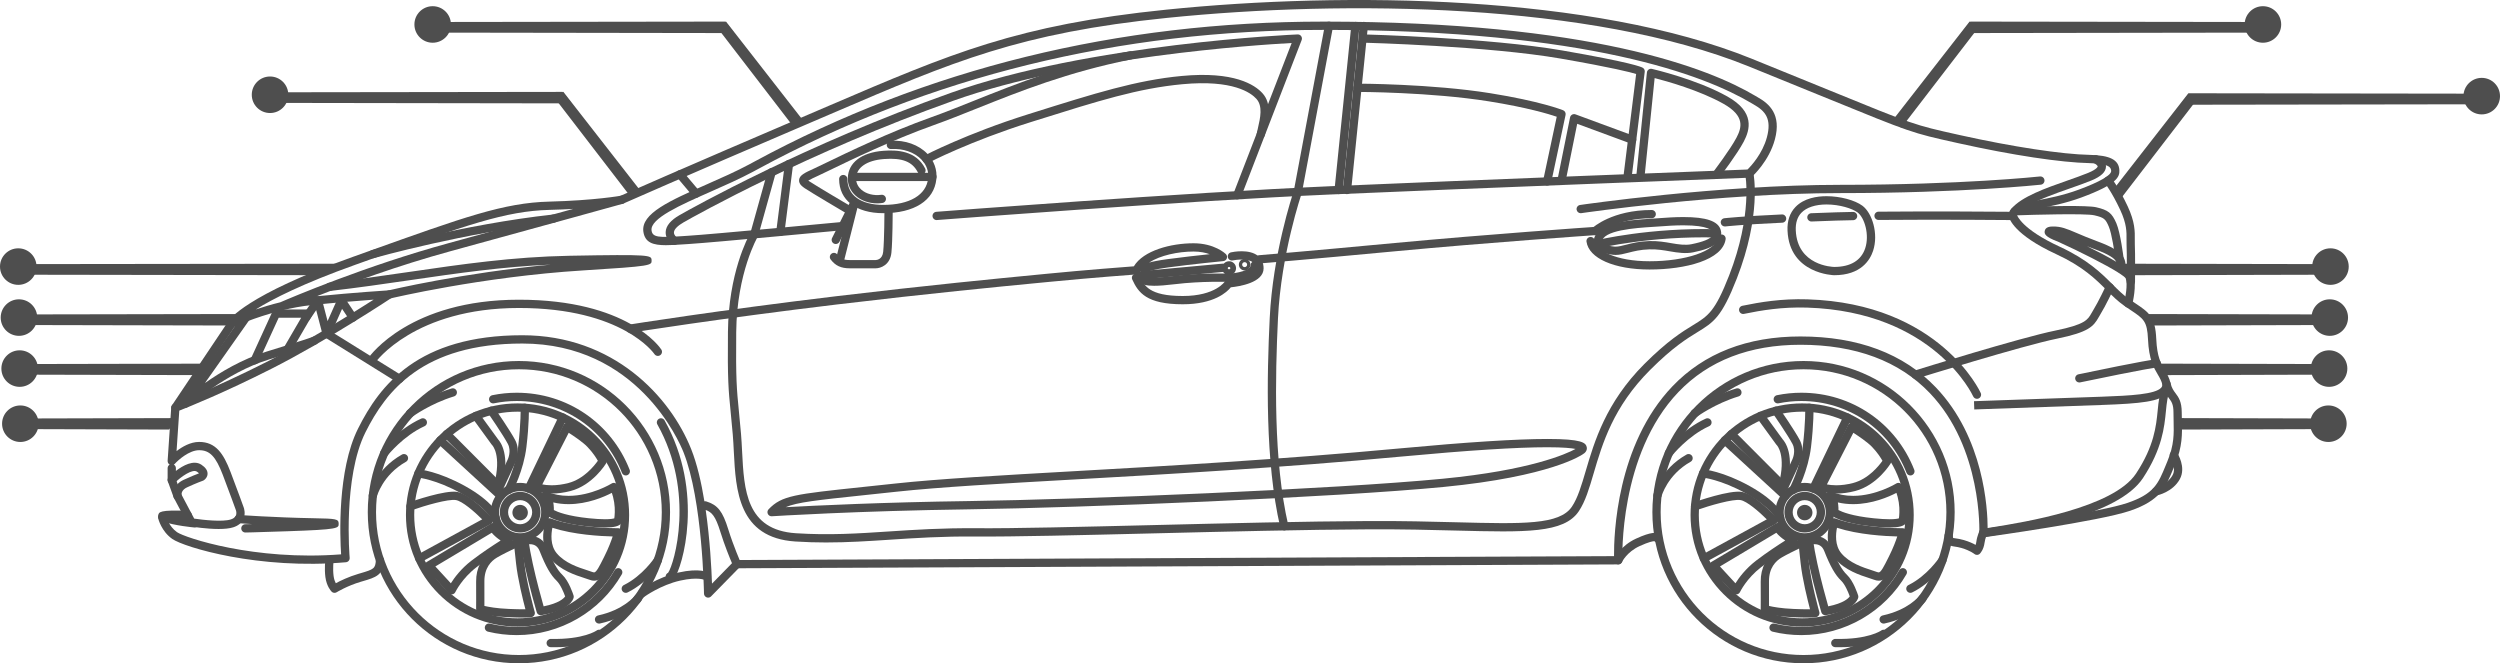 <?xml version="1.0" encoding="UTF-8" standalone="no"?>
<!-- Generator: Adobe Illustrator 17.0.0, SVG Export Plug-In . SVG Version: 6.00 Build 0)  -->

<svg
   xmlns:dc="http://purl.org/dc/elements/1.1/"
   xmlns:cc="http://creativecommons.org/ns#"
   xmlns:rdf="http://www.w3.org/1999/02/22-rdf-syntax-ns#"
   xmlns:svg="http://www.w3.org/2000/svg"
   xmlns="http://www.w3.org/2000/svg"
   xmlns:sodipodi="http://sodipodi.sourceforge.net/DTD/sodipodi-0.dtd"
   xmlns:inkscape="http://www.inkscape.org/namespaces/inkscape"
   version="1.1"
   id="Слой_1"
   x="0px"
   y="0px"
   width="253.343"
   height="67.215"
   viewBox="-42.5 0 253.343 67.215"
   enable-background="new -42.5 0 272 147"
   xml:space="preserve"
   inkscape:version="0.91 r13725"
   sodipodi:docname="gbo.svg"><defs
     id="defs295" /><sodipodi:namedview
     pagecolor="#ffffff"
     bordercolor="#666666"
     borderopacity="1"
     objecttolerance="10"
     gridtolerance="10"
     guidetolerance="10"
     inkscape:pageopacity="0"
     inkscape:pageshadow="2"
     inkscape:window-width="712"
     inkscape:window-height="480"
     id="namedview293"
     showgrid="false"
     fit-margin-top="0"
     fit-margin-left="0"
     fit-margin-right="0"
     fit-margin-bottom="0"
     inkscape:zoom="1.5073529"
     inkscape:cx="126.81"
     inkscape:cy="29.858"
     inkscape:window-x="0"
     inkscape:window-y="0"
     inkscape:window-maximized="0"
     inkscape:current-layer="Слой_1" /><path
     d="m -20.334,53.606 c -1.242,0 -2.613,-0.22 -2.826,-0.256 -0.129,-0.022 -0.24,-0.102 -0.301,-0.217 l -1.417,-2.672 c -0.019,-0.035 -0.032,-0.071 -0.04,-0.11 -0.083,-0.393 0.022,-1.258 1.018,-1.722 0.742,-0.346 1.322,-0.57 1.563,-0.66 -0.034,-0.039 -0.097,-0.099 -0.215,-0.177 -0.445,-0.294 -1.606,0.51 -2.246,1.149 -0.12,0.119 -0.301,0.155 -0.457,0.09 -0.157,-0.065 -0.259,-0.217 -0.259,-0.387 l 0,-1.202 c 0,-0.154 0.082,-0.288 0.206,-0.361 -0.135,-0.08 -0.216,-0.229 -0.205,-0.389 l 0.364,-5.405 c 0.011,-0.164 0.117,-0.307 0.271,-0.364 0.039,-0.014 3.934,-1.484 9.493,-4.294 4.031,-2.038 8.546,-4.852 10.748,-6.262 -1.511,0.111 -3.895,0.301 -6.325,0.555 -0.986,0.103 -1.967,0.291 -2.884,0.514 -0.03,0.013 -0.047,0.02 -0.05,0.022 -0.058,0.026 -0.106,0.036 -0.181,0.036 -2.643,0.67 -4.701,1.614 -4.729,1.627 -0.168,0.077 -0.366,0.037 -0.489,-0.101 -0.123,-0.138 -0.141,-0.34 -0.045,-0.497 0.063,-0.104 1.681,-2.589 12.566,-6.481 l 1.515,-0.542 c 9.786,-3.502 13.836,-4.952 18.414,-5.069 4.642,-0.119 7.257,-0.596 7.283,-0.6 0.216,-0.042 0.434,0.099 0.484,0.318 0.051,0.219 -0.08,0.438 -0.296,0.498 0,0 -8.321,2.308 -17.432,4.798 -5.37,1.468 -10.404,3.32 -13.599,4.579 3.793,-0.381 7.292,-0.602 7.329,-0.604 0.195,-0.01 0.363,0.105 0.423,0.285 0.061,0.18 -0.008,0.378 -0.165,0.483 -0.065,0.043 -6.584,4.358 -12.19,7.191 -4.796,2.424 -8.369,3.86 -9.324,4.233 l -0.277,4.103 c 0.579,-0.446 1.41,-0.931 2.286,-0.931 1.682,0 2.466,1.165 3.185,3.044 0.683,1.783 1.333,3.592 1.339,3.61 0.021,0.057 0.221,0.625 -0.051,1.19 -0.182,0.378 -0.52,0.65 -1.005,0.806 -0.389,0.127 -0.921,0.172 -1.479,0.172 z m -2.485,-1.051 c 0.912,0.136 2.876,0.351 3.707,0.083 0.255,-0.083 0.425,-0.206 0.505,-0.368 0.123,-0.249 0.021,-0.543 0.021,-0.546 -0.008,-0.02 -0.655,-1.821 -1.334,-3.596 -0.717,-1.874 -1.323,-2.506 -2.402,-2.506 -1.009,0 -2.119,0.995 -2.461,1.378 -0.029,0.033 -0.063,0.06 -0.099,0.082 0.123,0.073 0.206,0.207 0.206,0.361 l 0,0.28 c 0.717,-0.551 1.792,-1.156 2.586,-0.63 0.421,0.278 0.631,0.588 0.624,0.922 -0.006,0.318 -0.217,0.556 -0.395,0.664 -0.025,0.015 -0.05,0.027 -0.077,0.036 -0.007,0.002 -0.684,0.243 -1.608,0.673 -0.525,0.245 -0.564,0.602 -0.555,0.746 l 1.282,2.421 z m 38.408,-31.385 c -0.729,0.042 -1.534,0.077 -2.413,0.099 -4.443,0.114 -8.457,1.551 -18.154,5.021 l -1.515,0.542 c -5.338,1.908 -8.385,3.462 -10.091,4.528 0.729,-0.246 1.574,-0.503 2.485,-0.726 1.102,-0.477 8.68,-3.703 17.072,-5.997 4.788,-1.309 9.358,-2.568 12.616,-3.467 z"
     id="path3"
     inkscape:connector-curvature="0"
     style="fill:#4e4e4e" /><path
     d="m -24.732,41.736 c -0.08,0 -0.161,-0.023 -0.233,-0.071 -0.192,-0.129 -0.243,-0.389 -0.115,-0.581 l 5.748,-8.575 c 0.128,-0.192 0.388,-0.244 0.582,-0.115 0.192,0.129 0.243,0.389 0.115,0.581 l -5.748,8.575 c -0.081,0.121 -0.214,0.186 -0.349,0.186 z"
     id="path5"
     inkscape:connector-curvature="0"
     style="fill:#4e4e4e" /><path
     d="m -23.725,41.338 c -0.099,0 -0.198,-0.035 -0.277,-0.104 -0.161,-0.141 -0.189,-0.381 -0.066,-0.556 l 6.151,-8.733 c 0.133,-0.189 0.394,-0.236 0.584,-0.101 0.189,0.133 0.235,0.395 0.101,0.584 l -4.501,6.391 c 1.559,-1.099 3.78,-2.433 6.23,-3.185 4.144,-1.273 4.636,-1.468 4.678,-1.486 0.201,-0.116 0.439,-0.037 0.555,0.163 0.115,0.201 0.028,0.466 -0.172,0.581 -0.207,0.119 -3.106,1.018 -4.814,1.542 -4.385,1.347 -8.148,4.76 -8.186,4.794 -0.08,0.073 -0.181,0.11 -0.283,0.11 z"
     id="path7"
     inkscape:connector-curvature="0"
     style="fill:#4e4e4e" /><path
     d="m -16.687,36.917 c -0.058,0 -0.118,-0.012 -0.175,-0.038 -0.21,-0.096 -0.303,-0.345 -0.206,-0.555 l 2.159,-4.716 c 0.068,-0.149 0.217,-0.245 0.381,-0.245 l 3.28,0 c 0.15,0 0.289,0.08 0.363,0.21 0.075,0.13 0.074,0.29 -10e-4,0.42 l -2.112,3.627 c -0.116,0.2 -0.373,0.269 -0.573,0.151 -0.2,-0.116 -0.268,-0.373 -0.152,-0.573 l 1.745,-2.997 -2.282,0 -2.047,4.471 c -0.07,0.154 -0.222,0.245 -0.38,0.245 z"
     id="path9"
     inkscape:connector-curvature="0"
     style="fill:#4e4e4e" /><path
     d="m -9.407,34.22 c -0.011,0 -0.023,-10e-4 -0.034,-10e-4 -0.177,-0.014 -0.326,-0.14 -0.371,-0.312 l -0.646,-2.478 -0.68,0.994 c -0.131,0.19 -0.391,0.24 -0.583,0.109 -0.191,-0.131 -0.24,-0.391 -0.109,-0.582 l 1.199,-1.752 c 0.093,-0.135 0.258,-0.205 0.418,-0.176 0.161,0.028 0.292,0.148 0.333,0.307 l 0.576,2.21 1.012,-2.275 c 0.062,-0.139 0.195,-0.234 0.347,-0.247 0.148,-0.016 0.3,0.058 0.384,0.184 l 1.172,1.752 c 0.129,0.192 0.077,0.453 -0.115,0.581 -0.192,0.128 -0.452,0.077 -0.581,-0.115 l -0.75,-1.121 -1.189,2.674 c -0.068,0.152 -0.218,0.248 -0.383,0.248 z"
     id="path11"
     inkscape:connector-curvature="0"
     style="fill:#4e4e4e" /><path
     d="m -2.017,38.816 c -0.075,0 -0.152,-0.02 -0.221,-0.063 l -7.391,-4.596 c -0.196,-0.122 -0.256,-0.381 -0.134,-0.577 0.122,-0.196 0.379,-0.257 0.577,-0.134 l 7.391,4.596 c 0.196,0.122 0.256,0.381 0.134,0.577 -0.079,0.127 -0.216,0.197 -0.356,0.197 z"
     id="path13"
     inkscape:connector-curvature="0"
     style="fill:#4e4e4e" /><path
     d="m 10.085,67.215 c -8.445,0 -15.316,-6.871 -15.316,-15.316 0,-8.445 6.871,-15.316 15.316,-15.316 8.445,0 15.316,6.871 15.316,15.316 0.001,8.445 -6.87,15.316 -15.316,15.316 z m 0,-29.794 c -7.983,0 -14.478,6.495 -14.478,14.478 0,7.983 6.495,14.478 14.478,14.478 7.984,0 14.478,-6.495 14.478,-14.478 0,-7.983 -6.494,-14.478 -14.478,-14.478 z"
     id="path15"
     inkscape:connector-curvature="0"
     style="fill:#4e4e4e" /><path
     d="m 9.946,63.496 c -6.235,0 -11.308,-5.073 -11.308,-11.308 0,-6.235 5.073,-11.308 11.308,-11.308 6.235,0 11.308,5.073 11.308,11.308 0,6.235 -5.073,11.308 -11.308,11.308 z m 0,-21.778 c -5.773,0 -10.47,4.697 -10.47,10.47 0,5.773 4.697,10.47 10.47,10.47 5.773,0 10.47,-4.697 10.47,-10.47 0,-5.773 -4.697,-10.47 -10.47,-10.47 z"
     id="path17"
     inkscape:connector-curvature="0"
     style="fill:#4e4e4e" /><path
     d="m 9.864,64.36 c -0.985,0 -1.966,-0.117 -2.916,-0.349 -0.225,-0.055 -0.363,-0.281 -0.308,-0.506 0.055,-0.226 0.284,-0.363 0.506,-0.308 0.885,0.215 1.799,0.325 2.718,0.325 4.081,0 7.882,-2.199 9.922,-5.739 0.115,-0.2 0.372,-0.269 0.572,-0.154 0.201,0.116 0.27,0.372 0.154,0.572 -2.189,3.799 -6.269,6.159 -10.648,6.159 z"
     id="path19"
     inkscape:connector-curvature="0"
     style="fill:#4e4e4e" /><path
     d="m 20.915,48.181 c -0.167,0 -0.326,-0.101 -0.39,-0.267 -1.728,-4.42 -5.913,-7.277 -10.66,-7.277 -0.776,0 -1.552,0.078 -2.306,0.233 -0.225,0.046 -0.448,-0.1 -0.494,-0.327 -0.046,-0.227 0.1,-0.448 0.326,-0.495 0.81,-0.166 1.642,-0.25 2.474,-0.25 5.095,0 9.586,3.065 11.441,7.81 0.085,0.216 -0.022,0.459 -0.237,0.543 -0.051,0.021 -0.103,0.03 -0.154,0.03 z"
     id="path21"
     inkscape:connector-curvature="0"
     style="fill:#4e4e4e" /><path
     d="m 10.209,53.963 c -1.135,0 -2.059,-0.924 -2.059,-2.059 0,-1.135 0.924,-2.059 2.059,-2.059 1.135,0 2.059,0.924 2.059,2.059 0,1.135 -0.924,2.059 -2.059,2.059 z m 0,-3.28 c -0.673,0 -1.22,0.548 -1.22,1.221 0,0.673 0.548,1.221 1.22,1.221 0.672,0 1.22,-0.548 1.22,-1.221 0,-0.673 -0.547,-1.221 -1.22,-1.221 z"
     id="path23"
     inkscape:connector-curvature="0"
     style="fill:#4e4e4e" /><path
     d="m 10.209,54.875 c -1.638,0 -2.971,-1.333 -2.971,-2.971 0,-1.638 1.333,-2.971 2.971,-2.971 1.638,0 2.971,1.333 2.971,2.971 0,1.638 -1.333,2.971 -2.971,2.971 z m 0,-5.103 c -1.176,0 -2.133,0.957 -2.133,2.133 0,1.176 0.957,2.133 2.133,2.133 1.176,0 2.133,-0.957 2.133,-2.133 0,-1.177 -0.957,-2.133 -2.133,-2.133 z"
     id="path25"
     inkscape:connector-curvature="0"
     style="fill:#4e4e4e" /><path
     d="m 8.124,49.772 c -0.11,0 -0.218,-0.044 -0.297,-0.123 l -5.345,-5.362 c -0.163,-0.164 -0.163,-0.429 10e-4,-0.593 0.164,-0.164 0.429,-0.163 0.593,10e-4 l 4.92,4.935 0.963,-2.084 c 0.007,-0.015 0.387,-0.828 0.009,-1.554 -0.469,-0.897 -1.996,-3.109 -2.012,-3.131 -0.131,-0.19 -0.084,-0.451 0.106,-0.583 0.191,-0.133 0.452,-0.084 0.583,0.106 0.064,0.092 1.573,2.277 2.066,3.22 0.577,1.107 0.028,2.253 0.005,2.301 l -1.211,2.622 c -0.057,0.124 -0.172,0.213 -0.307,0.237 -0.025,0.005 -0.049,0.008 -0.074,0.008 z"
     id="path27"
     inkscape:connector-curvature="0"
     style="fill:#4e4e4e" /><path
     d="m 7.973,49.62 c -0.035,0 -0.071,-0.004 -0.107,-0.014 -0.224,-0.059 -0.357,-0.289 -0.297,-0.513 0.793,-2.98 -0.183,-3.976 -0.193,-3.985 -0.021,-0.019 -0.04,-0.04 -0.056,-0.063 l -1.931,-2.652 c -0.136,-0.187 -0.095,-0.449 0.092,-0.585 0.187,-0.137 0.45,-0.095 0.585,0.092 l 1.914,2.629 c 0.223,0.24 1.254,1.562 0.398,4.78 -0.05,0.187 -0.22,0.311 -0.405,0.311 z"
     id="path29"
     inkscape:connector-curvature="0"
     style="fill:#4e4e4e" /><path
     d="m 9.055,50.049 c -0.067,0 -0.135,-0.016 -0.198,-0.05 -0.204,-0.109 -0.28,-0.363 -0.171,-0.567 0.01,-0.02 1.06,-2 1.33,-4.238 0.276,-2.287 0.245,-3.845 0.244,-3.86 -0.005,-0.231 0.178,-0.423 0.41,-0.428 0.254,-0.008 0.423,0.178 0.428,0.409 0.002,0.065 0.033,1.629 -0.251,3.98 -0.289,2.399 -1.377,4.447 -1.423,4.533 -0.075,0.141 -0.22,0.221 -0.369,0.221 z"
     id="path31"
     inkscape:connector-curvature="0"
     style="fill:#4e4e4e" /><path
     d="m 11.075,49.926 c -0.061,0 -0.122,-0.013 -0.181,-0.041 -0.209,-0.1 -0.297,-0.35 -0.196,-0.559 l 3.453,-7.199 c 0.1,-0.209 0.349,-0.298 0.559,-0.197 0.209,0.1 0.297,0.35 0.196,0.559 l -3.453,7.199 c -0.072,0.15 -0.221,0.238 -0.378,0.238 z"
     id="path33"
     inkscape:connector-curvature="0"
     style="fill:#4e4e4e" /><path
     d="m 13.403,50.015 c -1.071,0 -1.695,-0.267 -1.721,-0.278 -0.106,-0.046 -0.188,-0.134 -0.227,-0.243 -0.039,-0.109 -0.031,-0.229 0.021,-0.332 l 3.118,-6.092 c 0.053,-0.103 0.146,-0.18 0.258,-0.212 0.111,-0.031 0.231,-0.016 0.331,0.044 0.069,0.041 1.697,1.021 2.445,1.8 0.92,0.957 1.309,1.814 1.325,1.85 0.056,0.125 0.047,0.27 -0.023,0.387 -0.055,0.091 -1.369,2.236 -3.614,2.82 -0.656,0.17 -1.3,0.256 -1.913,0.256 z m -0.949,-0.926 c 0.232,0.046 0.552,0.088 0.948,0.088 0.542,0 1.115,-0.077 1.702,-0.23 1.552,-0.403 2.626,-1.751 2.98,-2.252 -0.157,-0.281 -0.498,-0.827 -1.062,-1.413 -0.467,-0.486 -1.375,-1.096 -1.891,-1.425 l -2.677,5.232 z"
     id="path35"
     inkscape:connector-curvature="0"
     style="fill:#4e4e4e" /><path
     d="m 7.716,52.87 c -0.159,0 -0.312,-0.091 -0.382,-0.246 -0.004,-0.009 -0.613,-1.247 -3.098,-2.628 -2.548,-1.416 -4.355,-1.598 -4.373,-1.6 -0.23,-0.022 -0.399,-0.225 -0.379,-0.455 0.021,-0.23 0.225,-0.401 0.454,-0.379 0.08,0.007 1.987,0.192 4.705,1.702 2.762,1.535 3.428,2.955 3.455,3.015 0.095,0.211 0.002,0.459 -0.209,0.554 -0.056,0.025 -0.115,0.037 -0.173,0.037 z"
     id="path37"
     inkscape:connector-curvature="0"
     style="fill:#4e4e4e" /><path
     d="m 8.254,50.683 c -0.101,0 -0.203,-0.037 -0.284,-0.11 l -6.14,-5.642 c -0.17,-0.157 -0.181,-0.422 -0.025,-0.592 0.157,-0.171 0.422,-0.181 0.592,-0.025 l 6.14,5.642 c 0.17,0.157 0.181,0.422 0.025,0.592 -0.082,0.09 -0.195,0.135 -0.308,0.135 z"
     id="path39"
     inkscape:connector-curvature="0"
     style="fill:#4e4e4e" /><path
     d="m -0.016,57.009 c -0.148,0 -0.292,-0.079 -0.368,-0.218 -0.111,-0.203 -0.036,-0.458 0.167,-0.569 l 6.581,-3.592 c -0.821,-0.818 -2.02,-1.842 -2.657,-1.953 -0.77,-0.135 -3.151,0.558 -4.474,1.025 -0.218,0.077 -0.458,-0.037 -0.535,-0.255 -0.077,-0.218 0.037,-0.458 0.255,-0.535 0.372,-0.131 3.667,-1.277 4.897,-1.061 1.264,0.22 3.278,2.355 3.504,2.597 0.088,0.095 0.127,0.225 0.106,0.353 -0.021,0.128 -0.099,0.238 -0.213,0.3 l -7.064,3.855 c -0.062,0.036 -0.131,0.053 -0.199,0.053 z"
     id="path41"
     inkscape:connector-curvature="0"
     style="fill:#4e4e4e" /><path
     d="m 3.269,60.236 c -0.116,0 -0.229,-0.048 -0.308,-0.135 l -2.308,-2.51 c -0.086,-0.093 -0.124,-0.219 -0.106,-0.344 0.018,-0.125 0.092,-0.235 0.2,-0.3 l 6.513,-3.891 c 0.118,-0.071 0.265,-0.078 0.39,-0.021 0.124,0.057 0.213,0.171 0.237,0.306 0,-10e-4 0,-10e-4 0,-10e-4 0.007,0 0.094,0.169 0.427,0.451 0.465,0.394 0.899,0.58 0.904,0.582 0.145,0.061 0.244,0.199 0.255,0.356 0.011,0.157 -0.066,0.307 -0.201,0.389 -0.019,0.011 -1.942,1.177 -3.484,2.362 -1.472,1.132 -2.134,2.503 -2.141,2.517 -0.059,0.126 -0.178,0.214 -0.316,0.235 -0.02,0.002 -0.041,0.004 -0.062,0.004 z m -1.651,-2.833 1.57,1.707 c 0.352,-0.561 1.027,-1.478 2.09,-2.295 1.054,-0.811 2.251,-1.593 2.955,-2.039 -0.143,-0.095 -0.3,-0.21 -0.46,-0.346 -0.196,-0.166 -0.338,-0.313 -0.442,-0.441 l -5.713,3.414 z"
     id="path43"
     inkscape:connector-curvature="0"
     style="fill:#4e4e4e" /><path
     d="m 10.497,62.582 c -10e-4,0 -10e-4,0 0,0 -0.334,0 -0.803,-0.009 -1.459,-0.036 -1.982,-0.082 -2.966,-0.413 -3.007,-0.427 -0.171,-0.059 -0.285,-0.22 -0.283,-0.401 0,-0.001 0.014,-1.373 0.001,-2.785 -0.014,-1.387 0.589,-2.509 1.698,-3.159 0.837,-0.491 2.304,-1.165 2.366,-1.193 0.123,-0.056 0.265,-0.05 0.381,0.016 0.117,0.067 0.195,0.186 0.21,0.319 l 0.223,2.065 c 0.216,2.007 1.051,5.003 1.06,5.033 0.062,0.222 -0.067,0.452 -0.289,0.516 -0.152,0.043 -0.574,0.052 -0.901,0.052 z m -3.909,-1.179 c 0.402,0.096 1.229,0.253 2.485,0.305 0.64,0.027 1.098,0.036 1.423,0.036 l 0,0 c 0.094,0 0.176,-10e-4 0.248,-0.002 -0.251,-0.954 -0.779,-3.076 -0.952,-4.671 l -0.159,-1.481 c -0.507,0.242 -1.266,0.615 -1.764,0.907 -0.593,0.348 -1.297,1.051 -1.283,2.428 0.01,1.004 0.005,1.987 0.002,2.478 z"
     id="path45"
     inkscape:connector-curvature="0"
     style="fill:#4e4e4e" /><path
     d="m 12.292,62.344 c -0.183,0 -0.349,-0.12 -0.402,-0.301 -0.008,-0.025 -0.745,-2.55 -1.224,-4.766 -0.514,-2.378 -0.421,-2.55 -0.354,-2.676 0.051,-0.095 0.137,-0.166 0.24,-0.2 0.029,-0.009 0.292,-0.092 0.645,-0.092 0.83,0 1.458,0.436 1.77,1.227 0.559,1.418 1.012,2.228 1.516,2.709 0.669,0.639 1.093,1.949 1.14,2.096 0.021,0.069 0.025,0.142 0.01,0.213 -0.046,0.216 -0.421,1.316 -3.274,1.784 -0.022,0.004 -0.044,0.006 -0.067,0.006 z m -1.174,-7.195 c 0.038,0.294 0.133,0.866 0.367,1.951 0.366,1.693 0.886,3.572 1.105,4.345 1.559,-0.312 2.045,-0.809 2.182,-1.005 -0.15,-0.423 -0.486,-1.223 -0.867,-1.588 -0.605,-0.578 -1.103,-1.449 -1.718,-3.008 -0.184,-0.469 -0.508,-0.696 -0.99,-0.696 -0.027,-0.001 -0.053,0 -0.079,10e-4 z"
     id="path47"
     inkscape:connector-curvature="0"
     style="fill:#4e4e4e" /><path
     d="m 17.702,58.846 c -0.147,0 -0.297,-0.031 -0.458,-0.093 -0.128,-0.05 -0.295,-0.103 -0.488,-0.165 -0.929,-0.298 -2.482,-0.797 -3.478,-1.98 -1.265,-1.501 -0.521,-3.714 -0.489,-3.808 0.037,-0.107 0.116,-0.195 0.218,-0.243 0.102,-0.048 0.219,-0.053 0.326,-0.013 2.542,0.958 6.33,0.985 6.754,0.985 l 0.058,0 c 0.001,0 0.002,0 0.004,0 0.128,0 0.249,0.059 0.329,0.16 0.08,0.102 0.109,0.235 0.077,0.361 -0.012,0.048 -0.303,1.196 -1.044,2.674 l -0.101,0.204 c -0.598,1.196 -0.958,1.918 -1.708,1.918 z m -4.225,-5.363 c -0.124,0.612 -0.238,1.778 0.441,2.585 0.841,0.999 2.197,1.434 3.094,1.722 0.213,0.068 0.396,0.127 0.536,0.182 0.061,0.024 0.115,0.036 0.154,0.036 0.231,0 0.552,-0.642 0.958,-1.454 l 0.102,-0.204 c 0.409,-0.816 0.675,-1.533 0.825,-1.987 -1.205,-0.028 -3.931,-0.171 -6.11,-0.88 z"
     id="path49"
     inkscape:connector-curvature="0"
     style="fill:#4e4e4e" /><path
     d="m 18.805,53.456 c -0.464,0 -1.033,-0.034 -1.694,-0.102 -3.199,-0.328 -4.108,-1.052 -4.202,-1.134 -0.121,-0.106 -0.17,-0.271 -0.128,-0.426 0,0 0,0 0,0 -0.001,0 0.028,-0.167 -0.013,-0.555 -0.051,-0.494 -0.271,-0.698 -0.28,-0.706 -0.151,-0.137 -0.186,-0.367 -0.076,-0.539 0.11,-0.171 0.323,-0.244 0.511,-0.166 0.669,0.279 1.405,0.421 2.191,0.421 2.334,0 4.349,-1.24 4.369,-1.252 0.095,-0.06 0.21,-0.078 0.319,-0.052 0.109,0.026 0.203,0.094 0.261,0.19 0.033,0.055 0.33,0.567 0.502,1.629 0.152,0.943 0.04,1.751 0.005,1.958 -0.003,0.108 -0.042,0.217 -0.112,0.311 -0.221,0.293 -0.731,0.423 -1.653,0.423 z m -5.178,-1.768 c 0.361,0.19 1.367,0.606 3.569,0.832 0.632,0.065 1.174,0.098 1.609,0.098 0.574,0 0.837,-0.057 0.947,-0.093 0.033,-0.233 0.104,-0.887 -0.015,-1.627 -0.068,-0.419 -0.157,-0.735 -0.234,-0.954 -0.761,0.395 -2.457,1.144 -4.39,1.144 -0.536,0 -1.053,-0.058 -1.547,-0.174 0.015,0.075 0.027,0.155 0.036,0.239 0.023,0.226 0.028,0.402 0.025,0.535 z"
     id="path51"
     inkscape:connector-curvature="0"
     style="fill:#4e4e4e" /><circle
     cx="10.209"
     cy="51.945"
     r="0.783"
     id="circle53"
     style="fill:#4e4e4e" /><path
     d="m -4.717,50.634 c -0.035,0 -0.07,-0.004 -0.105,-0.013 -0.224,-0.058 -0.359,-0.286 -0.302,-0.51 0.027,-0.103 0.679,-2.54 3.355,-4.047 0.203,-0.113 0.458,-0.042 0.571,0.159 0.113,0.202 0.043,0.457 -0.159,0.571 -2.368,1.334 -2.949,3.504 -2.954,3.526 -0.049,0.188 -0.219,0.314 -0.406,0.314 z"
     id="path55"
     inkscape:connector-curvature="0"
     style="fill:#4e4e4e" /><path
     d="m -3.558,46.326 c -0.091,0 -0.182,-0.029 -0.259,-0.09 -0.182,-0.143 -0.213,-0.407 -0.07,-0.588 0.069,-0.088 1.72,-2.162 4.064,-3.225 0.211,-0.095 0.459,-0.002 0.554,0.209 0.096,0.211 0.002,0.459 -0.208,0.555 -2.159,0.979 -3.736,2.96 -3.752,2.98 -0.082,0.104 -0.204,0.159 -0.329,0.159 z"
     id="path57"
     inkscape:connector-curvature="0"
     style="fill:#4e4e4e" /><path
     d="m -0.942,42.303 c -0.129,0 -0.255,-0.059 -0.338,-0.17 -0.137,-0.186 -0.098,-0.448 0.088,-0.586 0.077,-0.057 1.926,-1.409 4.456,-2.18 0.222,-0.069 0.456,0.057 0.523,0.279 0.067,0.221 -0.057,0.456 -0.279,0.523 -2.394,0.73 -4.185,2.04 -4.203,2.053 -0.074,0.055 -0.161,0.081 -0.247,0.081 z"
     id="path59"
     inkscape:connector-curvature="0"
     style="fill:#4e4e4e" /><path
     d="m 20.915,60.077 c -0.155,0 -0.304,-0.086 -0.376,-0.234 -0.102,-0.208 -0.016,-0.459 0.192,-0.561 1.857,-0.911 3.074,-2.722 3.086,-2.74 0.128,-0.193 0.387,-0.245 0.581,-0.117 0.193,0.128 0.245,0.388 0.117,0.581 -0.055,0.082 -1.357,2.019 -3.416,3.029 -0.059,0.028 -0.122,0.042 -0.184,0.042 z"
     id="path61"
     inkscape:connector-curvature="0"
     style="fill:#4e4e4e" /><path
     d="m 18.205,63.194 c -0.193,0 -0.366,-0.134 -0.409,-0.33 -0.05,-0.226 0.094,-0.449 0.32,-0.498 2.587,-0.563 3.679,-1.952 3.69,-1.966 0.14,-0.183 0.403,-0.218 0.587,-0.079 0.183,0.14 0.22,0.401 0.081,0.585 -0.05,0.067 -1.269,1.646 -4.18,2.279 -0.03,0.006 -0.06,0.009 -0.089,0.009 z"
     id="path63"
     inkscape:connector-curvature="0"
     style="fill:#4e4e4e" /><path
     d="m 13.702,65.588 c -0.132,0 -0.266,-0.002 -0.405,-0.005 -0.231,-0.005 -0.415,-0.197 -0.409,-0.429 0.006,-0.231 0.22,-0.411 0.429,-0.409 3.336,0.078 4.628,-0.841 4.641,-0.85 0.186,-0.137 0.448,-0.097 0.586,0.089 0.137,0.186 0.097,0.449 -0.089,0.586 -0.06,0.043 -1.425,1.018 -4.753,1.018 z"
     id="path65"
     inkscape:connector-curvature="0"
     style="fill:#4e4e4e" /><path
     d="m 140.264,67.215 c -8.446,0 -15.316,-6.871 -15.316,-15.316 0,-8.445 6.871,-15.316 15.316,-15.316 8.445,0 15.316,6.871 15.316,15.316 0,8.445 -6.871,15.316 -15.316,15.316 z m 0,-29.794 c -7.984,0 -14.478,6.495 -14.478,14.478 0,7.983 6.495,14.478 14.478,14.478 7.983,0 14.478,-6.495 14.478,-14.478 0,-7.983 -6.495,-14.478 -14.478,-14.478 z"
     id="path67"
     inkscape:connector-curvature="0"
     style="fill:#4e4e4e" /><path
     d="m 140.124,63.496 c -6.235,0 -11.308,-5.073 -11.308,-11.308 0,-6.235 5.073,-11.308 11.308,-11.308 6.235,0 11.308,5.073 11.308,11.308 0,6.235 -5.073,11.308 -11.308,11.308 z m 0,-21.778 c -5.773,0 -10.47,4.697 -10.47,10.47 0,5.773 4.697,10.47 10.47,10.47 5.773,0 10.47,-4.697 10.47,-10.47 0,-5.773 -4.697,-10.47 -10.47,-10.47 z"
     id="path69"
     inkscape:connector-curvature="0"
     style="fill:#4e4e4e" /><path
     d="m 140.042,64.36 c -0.985,0 -1.966,-0.117 -2.916,-0.349 -0.225,-0.055 -0.363,-0.281 -0.308,-0.506 0.055,-0.226 0.286,-0.363 0.506,-0.308 0.885,0.215 1.799,0.325 2.718,0.325 4.081,0 7.882,-2.199 9.922,-5.739 0.116,-0.2 0.372,-0.269 0.572,-0.154 0.201,0.116 0.27,0.372 0.154,0.572 -2.189,3.799 -6.269,6.159 -10.648,6.159 z"
     id="path71"
     inkscape:connector-curvature="0"
     style="fill:#4e4e4e" /><path
     d="m 151.093,48.181 c -0.167,0 -0.326,-0.101 -0.39,-0.267 -1.728,-4.42 -5.913,-7.277 -10.66,-7.277 -0.776,0 -1.552,0.078 -2.306,0.233 -0.229,0.046 -0.448,-0.1 -0.494,-0.327 -0.046,-0.227 0.1,-0.448 0.326,-0.495 0.81,-0.166 1.642,-0.25 2.474,-0.25 5.095,0 9.586,3.065 11.441,7.81 0.085,0.216 -0.022,0.459 -0.237,0.543 -0.052,0.021 -0.104,0.03 -0.154,0.03 z"
     id="path73"
     inkscape:connector-curvature="0"
     style="fill:#4e4e4e" /><path
     d="m 140.387,53.963 c -1.135,0 -2.059,-0.924 -2.059,-2.059 0,-1.135 0.924,-2.059 2.059,-2.059 1.135,0 2.059,0.924 2.059,2.059 0,1.135 -0.924,2.059 -2.059,2.059 z m 0,-3.28 c -0.673,0 -1.221,0.548 -1.221,1.221 0,0.673 0.548,1.221 1.221,1.221 0.673,0 1.221,-0.548 1.221,-1.221 0,-0.673 -0.548,-1.221 -1.221,-1.221 z"
     id="path75"
     inkscape:connector-curvature="0"
     style="fill:#4e4e4e" /><path
     d="m 140.387,54.875 c -1.638,0 -2.971,-1.333 -2.971,-2.971 0,-1.638 1.333,-2.971 2.971,-2.971 1.638,0 2.971,1.333 2.971,2.971 0,1.638 -1.333,2.971 -2.971,2.971 z m 0,-5.103 c -1.176,0 -2.133,0.957 -2.133,2.133 0,1.176 0.957,2.133 2.133,2.133 1.176,0 2.133,-0.957 2.133,-2.133 0,-1.177 -0.957,-2.133 -2.133,-2.133 z"
     id="path77"
     inkscape:connector-curvature="0"
     style="fill:#4e4e4e" /><path
     d="m 138.302,49.772 c -0.11,0 -0.218,-0.044 -0.297,-0.123 l -5.345,-5.362 c -0.163,-0.164 -0.163,-0.429 0.001,-0.593 0.164,-0.163 0.429,-0.163 0.593,10e-4 l 4.92,4.935 0.963,-2.084 c 0.007,-0.015 0.387,-0.828 0.009,-1.554 -0.469,-0.897 -1.996,-3.109 -2.012,-3.131 -0.131,-0.19 -0.084,-0.451 0.106,-0.583 0.19,-0.133 0.452,-0.084 0.583,0.106 0.064,0.092 1.573,2.277 2.066,3.22 0.577,1.107 0.028,2.253 0.005,2.301 l -1.211,2.622 c -0.057,0.124 -0.172,0.213 -0.307,0.237 -0.026,0.005 -0.05,0.008 -0.074,0.008 z"
     id="path79"
     inkscape:connector-curvature="0"
     style="fill:#4e4e4e" /><path
     d="m 138.151,49.62 c -0.035,0 -0.071,-0.004 -0.107,-0.014 -0.224,-0.059 -0.357,-0.289 -0.297,-0.513 0.793,-2.98 -0.183,-3.976 -0.193,-3.985 -0.021,-0.019 -0.04,-0.04 -0.056,-0.063 l -1.93,-2.652 c -0.136,-0.187 -0.095,-0.449 0.092,-0.585 0.187,-0.137 0.45,-0.095 0.585,0.092 l 1.913,2.629 c 0.223,0.24 1.254,1.562 0.398,4.78 -0.05,0.187 -0.22,0.311 -0.405,0.311 z"
     id="path81"
     inkscape:connector-curvature="0"
     style="fill:#4e4e4e" /><path
     d="m 139.233,50.049 c -0.067,0 -0.135,-0.016 -0.198,-0.05 -0.204,-0.109 -0.28,-0.363 -0.171,-0.567 0.01,-0.02 1.06,-2 1.33,-4.238 0.276,-2.287 0.245,-3.845 0.244,-3.86 -0.005,-0.231 0.178,-0.423 0.41,-0.428 0.24,-0.008 0.423,0.178 0.428,0.409 0.002,0.065 0.033,1.629 -0.251,3.98 -0.289,2.399 -1.377,4.447 -1.423,4.533 -0.075,0.141 -0.22,0.221 -0.369,0.221 z"
     id="path83"
     inkscape:connector-curvature="0"
     style="fill:#4e4e4e" /><path
     d="m 141.253,49.926 c -0.061,0 -0.122,-0.013 -0.181,-0.041 -0.209,-0.1 -0.297,-0.35 -0.196,-0.559 l 3.453,-7.199 c 0.1,-0.209 0.35,-0.298 0.559,-0.197 0.209,0.1 0.297,0.35 0.196,0.559 l -3.453,7.199 c -0.072,0.15 -0.221,0.238 -0.378,0.238 z"
     id="path85"
     inkscape:connector-curvature="0"
     style="fill:#4e4e4e" /><path
     d="m 143.58,50.015 c -1.071,0 -1.695,-0.267 -1.721,-0.278 -0.106,-0.046 -0.188,-0.134 -0.227,-0.243 -0.039,-0.109 -0.031,-0.229 0.021,-0.332 l 3.118,-6.092 c 0.053,-0.103 0.146,-0.18 0.258,-0.212 0.111,-0.031 0.232,-0.016 0.331,0.044 0.069,0.041 1.696,1.021 2.445,1.8 0.92,0.957 1.309,1.814 1.325,1.85 0.056,0.125 0.047,0.27 -0.023,0.387 -0.055,0.091 -1.369,2.236 -3.614,2.82 -0.655,0.17 -1.299,0.256 -1.913,0.256 z m -0.947,-0.926 c 0.232,0.046 0.552,0.088 0.948,0.088 0.542,0 1.115,-0.077 1.702,-0.23 1.552,-0.403 2.626,-1.751 2.98,-2.252 -0.157,-0.281 -0.498,-0.827 -1.062,-1.413 -0.467,-0.486 -1.375,-1.096 -1.89,-1.425 l -2.678,5.232 z"
     id="path87"
     inkscape:connector-curvature="0"
     style="fill:#4e4e4e" /><path
     d="m 137.894,52.87 c -0.159,0 -0.312,-0.091 -0.382,-0.246 -0.004,-0.009 -0.613,-1.247 -3.098,-2.628 -2.548,-1.416 -4.355,-1.598 -4.373,-1.6 -0.23,-0.022 -0.399,-0.225 -0.379,-0.455 0.021,-0.23 0.228,-0.401 0.454,-0.379 0.08,0.007 1.987,0.192 4.705,1.702 2.762,1.535 3.428,2.955 3.455,3.015 0.095,0.211 0.002,0.459 -0.209,0.554 -0.056,0.025 -0.115,0.037 -0.173,0.037 z"
     id="path89"
     inkscape:connector-curvature="0"
     style="fill:#4e4e4e" /><path
     d="m 138.432,50.683 c -0.101,0 -0.203,-0.037 -0.284,-0.11 l -6.14,-5.642 c -0.17,-0.157 -0.181,-0.422 -0.025,-0.592 0.157,-0.171 0.422,-0.181 0.592,-0.025 l 6.14,5.642 c 0.17,0.157 0.181,0.422 0.025,0.592 -0.082,0.09 -0.195,0.135 -0.308,0.135 z"
     id="path91"
     inkscape:connector-curvature="0"
     style="fill:#4e4e4e" /><path
     d="m 130.162,57.009 c -0.148,0 -0.292,-0.079 -0.368,-0.218 -0.111,-0.203 -0.036,-0.458 0.167,-0.569 l 6.581,-3.592 c -0.821,-0.818 -2.02,-1.842 -2.657,-1.953 -0.768,-0.135 -3.152,0.558 -4.474,1.025 -0.219,0.077 -0.458,-0.037 -0.535,-0.255 -0.077,-0.218 0.037,-0.458 0.255,-0.535 0.372,-0.131 3.665,-1.277 4.897,-1.061 1.264,0.22 3.278,2.355 3.504,2.597 0.088,0.095 0.127,0.225 0.106,0.353 -0.021,0.128 -0.099,0.238 -0.213,0.3 l -7.064,3.855 c -0.062,0.036 -0.131,0.053 -0.199,0.053 z"
     id="path93"
     inkscape:connector-curvature="0"
     style="fill:#4e4e4e" /><path
     d="m 133.447,60.236 c -0.116,0 -0.229,-0.049 -0.308,-0.135 l -2.307,-2.51 c -0.086,-0.093 -0.124,-0.219 -0.106,-0.344 0.018,-0.125 0.092,-0.235 0.2,-0.3 l 6.513,-3.891 c 0.119,-0.071 0.265,-0.078 0.39,-0.021 0.124,0.057 0.213,0.171 0.237,0.306 0,-10e-4 0,-10e-4 0,-10e-4 0.007,0 0.094,0.169 0.427,0.451 0.465,0.394 0.899,0.58 0.904,0.582 0.145,0.061 0.244,0.199 0.255,0.356 0.011,0.157 -0.066,0.307 -0.201,0.389 -0.019,0.011 -1.942,1.177 -3.484,2.362 -1.481,1.139 -2.134,2.502 -2.14,2.516 -0.059,0.126 -0.178,0.215 -0.316,0.236 -0.022,0.003 -0.044,0.004 -0.064,0.004 z m -1.651,-2.833 1.57,1.707 c 0.352,-0.562 1.027,-1.478 2.09,-2.295 1.054,-0.811 2.251,-1.593 2.955,-2.039 -0.143,-0.095 -0.3,-0.21 -0.46,-0.346 -0.196,-0.166 -0.338,-0.313 -0.442,-0.441 l -5.713,3.414 z"
     id="path95"
     inkscape:connector-curvature="0"
     style="fill:#4e4e4e" /><path
     d="m 140.675,62.582 c -0.001,0 -0.001,0 0,0 -0.334,0 -0.803,-0.009 -1.459,-0.036 -1.982,-0.082 -2.966,-0.413 -3.007,-0.427 -0.171,-0.059 -0.285,-0.22 -0.283,-0.4 0,-10e-4 0.014,-1.373 0,-2.785 -0.014,-1.387 0.589,-2.509 1.698,-3.159 0.837,-0.491 2.304,-1.165 2.366,-1.193 0.123,-0.056 0.265,-0.05 0.381,0.016 0.117,0.067 0.195,0.186 0.21,0.319 l 0.223,2.065 c 0.216,2.007 1.051,5.003 1.06,5.033 0.062,0.222 -0.067,0.452 -0.289,0.516 -0.151,0.042 -0.573,0.051 -0.9,0.051 z m -3.908,-1.179 c 0.402,0.096 1.228,0.253 2.484,0.305 0.64,0.027 1.098,0.036 1.423,0.036 l 0,0 c 0.094,0 0.176,-10e-4 0.248,-0.002 -0.251,-0.954 -0.779,-3.076 -0.952,-4.671 l -0.159,-1.481 c -0.507,0.242 -1.266,0.615 -1.764,0.907 -0.593,0.348 -1.297,1.051 -1.283,2.428 0.01,1.004 0.005,1.987 0.003,2.478 z"
     id="path97"
     inkscape:connector-curvature="0"
     style="fill:#4e4e4e" /><path
     d="m 142.47,62.344 c -0.183,0 -0.349,-0.12 -0.402,-0.301 -0.008,-0.025 -0.745,-2.55 -1.224,-4.766 -0.514,-2.378 -0.421,-2.55 -0.354,-2.676 0.051,-0.095 0.137,-0.166 0.24,-0.2 0.029,-0.009 0.292,-0.092 0.645,-0.092 0.83,0 1.459,0.436 1.77,1.227 0.558,1.417 1.012,2.228 1.516,2.709 0.669,0.639 1.093,1.949 1.14,2.096 0.021,0.069 0.025,0.142 0.01,0.213 -0.046,0.216 -0.421,1.316 -3.274,1.784 -0.022,0.004 -0.044,0.006 -0.067,0.006 z m -1.174,-7.195 c 0.038,0.294 0.133,0.866 0.367,1.95 0.366,1.693 0.886,3.572 1.105,4.345 1.559,-0.312 2.045,-0.809 2.182,-1.005 -0.15,-0.423 -0.486,-1.223 -0.867,-1.588 -0.606,-0.579 -1.103,-1.45 -1.718,-3.008 -0.184,-0.469 -0.508,-0.696 -0.99,-0.696 -0.027,0 -0.053,0.001 -0.079,0.002 z"
     id="path99"
     inkscape:connector-curvature="0"
     style="fill:#4e4e4e" /><path
     d="m 147.88,58.846 c -0.147,0 -0.297,-0.031 -0.458,-0.093 -0.128,-0.05 -0.295,-0.103 -0.488,-0.165 -0.929,-0.298 -2.482,-0.797 -3.478,-1.98 -1.264,-1.501 -0.521,-3.714 -0.489,-3.808 0.037,-0.107 0.116,-0.195 0.218,-0.243 0.103,-0.048 0.219,-0.053 0.326,-0.013 2.542,0.958 6.33,0.985 6.754,0.985 l 0.058,0 c 0.11,0.005 0.253,0.058 0.333,0.16 0.08,0.102 0.109,0.235 0.077,0.361 -0.012,0.048 -0.303,1.196 -1.044,2.674 l -0.102,0.204 c -0.597,1.196 -0.958,1.918 -1.707,1.918 z m -4.225,-5.363 c -0.124,0.612 -0.238,1.778 0.441,2.585 0.841,0.998 2.197,1.434 3.094,1.722 0.213,0.068 0.396,0.127 0.536,0.182 0.061,0.024 0.115,0.036 0.154,0.036 0.231,0 0.552,-0.642 0.958,-1.454 l 0.102,-0.204 c 0.409,-0.816 0.675,-1.533 0.825,-1.987 -1.205,-0.028 -3.931,-0.171 -6.11,-0.88 z"
     id="path101"
     inkscape:connector-curvature="0"
     style="fill:#4e4e4e" /><path
     d="m 148.982,53.456 c -0.464,0 -1.033,-0.034 -1.694,-0.102 -3.198,-0.328 -4.108,-1.052 -4.202,-1.134 -0.121,-0.106 -0.171,-0.272 -0.128,-0.427 0,0 0,0 0,0 -0.001,0 0.028,-0.167 -0.013,-0.553 -0.051,-0.494 -0.27,-0.698 -0.279,-0.707 -0.151,-0.137 -0.186,-0.367 -0.077,-0.539 0.11,-0.172 0.323,-0.244 0.511,-0.166 0.669,0.279 1.405,0.421 2.191,0.421 2.333,0 4.349,-1.24 4.369,-1.252 0.095,-0.06 0.21,-0.078 0.319,-0.052 0.109,0.026 0.203,0.094 0.261,0.19 0.033,0.055 0.33,0.567 0.502,1.629 0.152,0.943 0.04,1.751 0.005,1.958 -0.003,0.108 -0.042,0.217 -0.112,0.311 -0.22,0.293 -0.73,0.423 -1.653,0.423 z m -5.177,-1.768 c 0.361,0.19 1.368,0.606 3.569,0.832 0.632,0.065 1.174,0.098 1.609,0.098 0.574,0 0.837,-0.057 0.947,-0.093 0.033,-0.233 0.104,-0.887 -0.015,-1.627 -0.068,-0.419 -0.157,-0.735 -0.234,-0.954 -0.761,0.395 -2.457,1.144 -4.39,1.144 -0.536,0 -1.053,-0.058 -1.547,-0.174 0.015,0.075 0.027,0.155 0.036,0.24 0.024,0.225 0.029,0.401 0.025,0.534 z"
     id="path103"
     inkscape:connector-curvature="0"
     style="fill:#4e4e4e" /><circle
     cx="140.387"
     cy="51.945"
     r="0.783"
     id="circle105"
     style="fill:#4e4e4e" /><path
     d="m 125.461,50.634 c -0.035,0 -0.07,-0.004 -0.105,-0.013 -0.224,-0.058 -0.359,-0.286 -0.302,-0.51 0.027,-0.103 0.679,-2.54 3.355,-4.047 0.202,-0.113 0.458,-0.042 0.571,0.159 0.113,0.202 0.043,0.457 -0.159,0.571 -2.368,1.334 -2.949,3.504 -2.954,3.526 -0.049,0.188 -0.219,0.314 -0.406,0.314 z"
     id="path107"
     inkscape:connector-curvature="0"
     style="fill:#4e4e4e" /><path
     d="m 126.62,46.326 c -0.091,0 -0.182,-0.029 -0.259,-0.09 -0.182,-0.143 -0.213,-0.407 -0.07,-0.588 0.069,-0.088 1.72,-2.162 4.064,-3.225 0.211,-0.095 0.459,-0.002 0.554,0.209 0.096,0.211 0.002,0.459 -0.208,0.555 -2.159,0.979 -3.736,2.96 -3.752,2.98 -0.082,0.104 -0.204,0.159 -0.329,0.159 z"
     id="path109"
     inkscape:connector-curvature="0"
     style="fill:#4e4e4e" /><path
     d="m 129.236,42.303 c -0.129,0 -0.255,-0.059 -0.338,-0.17 -0.137,-0.186 -0.098,-0.448 0.088,-0.586 0.077,-0.057 1.926,-1.409 4.456,-2.18 0.225,-0.069 0.456,0.057 0.523,0.279 0.067,0.221 -0.057,0.456 -0.279,0.523 -2.394,0.73 -4.185,2.04 -4.203,2.053 -0.074,0.055 -0.161,0.081 -0.247,0.081 z"
     id="path111"
     inkscape:connector-curvature="0"
     style="fill:#4e4e4e" /><path
     d="m 151.093,60.077 c -0.155,0 -0.304,-0.086 -0.376,-0.234 -0.102,-0.208 -0.016,-0.459 0.191,-0.561 1.857,-0.911 3.074,-2.722 3.086,-2.74 0.128,-0.193 0.388,-0.245 0.581,-0.117 0.193,0.128 0.245,0.388 0.117,0.581 -0.055,0.082 -1.357,2.019 -3.416,3.029 -0.058,0.028 -0.121,0.042 -0.183,0.042 z"
     id="path113"
     inkscape:connector-curvature="0"
     style="fill:#4e4e4e" /><path
     d="m 148.383,63.194 c -0.193,0 -0.366,-0.134 -0.409,-0.33 -0.05,-0.226 0.094,-0.449 0.32,-0.498 2.612,-0.568 3.678,-1.951 3.689,-1.965 0.138,-0.184 0.402,-0.222 0.587,-0.083 0.185,0.139 0.222,0.402 0.082,0.587 -0.05,0.067 -1.268,1.646 -4.18,2.279 -0.03,0.007 -0.06,0.01 -0.089,0.01 z"
     id="path115"
     inkscape:connector-curvature="0"
     style="fill:#4e4e4e" /><path
     d="m 143.879,65.588 c -0.132,0 -0.266,-0.002 -0.405,-0.005 -0.231,-0.005 -0.415,-0.197 -0.409,-0.429 0.005,-0.231 0.205,-0.411 0.429,-0.409 3.333,0.078 4.628,-0.841 4.641,-0.85 0.186,-0.137 0.448,-0.097 0.586,0.089 0.137,0.186 0.097,0.449 -0.089,0.586 -0.059,0.043 -1.424,1.018 -4.753,1.018 z"
     id="path117"
     inkscape:connector-curvature="0"
     style="fill:#4e4e4e" /><path
     d="m -24.509,50.683 c -0.171,0 -0.332,-0.106 -0.394,-0.276 l -0.587,-1.619 c -0.079,-0.218 0.033,-0.458 0.251,-0.537 0.219,-0.079 0.458,0.034 0.537,0.251 l 0.587,1.619 c 0.079,0.218 -0.033,0.458 -0.251,0.537 -0.048,0.018 -0.096,0.025 -0.143,0.025 z"
     id="path119"
     inkscape:connector-curvature="0"
     style="fill:#4e4e4e" /><path
     d="m -22.768,53.456 c -0.013,0 -0.026,-0.001 -0.039,-0.002 -0.083,-0.008 -2.052,-0.191 -3.184,-0.61 -0.372,-0.138 -0.534,-0.346 -0.478,-0.618 0.067,-0.334 0.116,-0.575 2.997,-0.456 0.231,0.01 0.411,0.205 0.401,0.436 -0.006,0.153 -0.094,0.284 -0.219,0.352 0.331,0.042 0.553,0.062 0.56,0.063 0.23,0.021 0.4,0.225 0.379,0.455 -0.02,0.216 -0.202,0.38 -0.417,0.38 z"
     id="path121"
     inkscape:connector-curvature="0"
     style="fill:#4e4e4e" /><path
     d="m 29.259,60.563 c -0.052,0 -0.105,-0.01 -0.156,-0.03 -0.157,-0.063 -0.261,-0.214 -0.263,-0.384 -0.001,-0.094 -0.14,-9.455 -2.076,-14.32 -0.448,-1.127 -4.718,-11.016 -16.332,-11.016 -10.105,0 -13.806,4.809 -15.901,9 -2.288,4.574 -1.605,12.63 -1.597,12.71 0.01,0.111 -0.025,0.221 -0.096,0.306 -0.071,0.085 -0.174,0.139 -0.285,0.148 -8.836,0.78 -16.4,-1.524 -17.596,-2.362 -1.098,-0.77 -1.41,-2.014 -1.423,-2.066 -0.055,-0.225 0.083,-0.451 0.308,-0.506 0.225,-0.055 0.451,0.083 0.506,0.308 0.008,0.032 0.266,1.001 1.09,1.578 0.787,0.551 7.843,2.93 16.629,2.247 -0.116,-1.761 -0.399,-8.514 1.714,-12.74 2.203,-4.406 6.087,-9.463 16.651,-9.463 9.24,0 14.992,6.219 17.111,11.544 0.597,1.501 1.027,3.379 1.338,5.285 0.063,-0.012 0.132,-0.008 0.199,0.013 1.153,0.36 1.65,0.994 2.219,2.826 0.533,1.716 1.251,3.339 1.258,3.355 0.07,0.157 0.037,0.341 -0.083,0.463 l -2.915,2.976 c -0.081,0.084 -0.19,0.128 -0.3,0.128 z m -0.245,-8.885 c 0.435,3.019 0.587,5.971 0.638,7.465 l 2.025,-2.068 c -0.228,-0.536 -0.754,-1.815 -1.179,-3.185 -0.498,-1.605 -0.86,-1.982 -1.484,-2.212 z"
     id="path123"
     inkscape:connector-curvature="0"
     style="fill:#4e4e4e" /><path
     d="m -17.634,53.963 c -0.231,0 -0.418,-0.187 -0.419,-0.418 0,-0.231 0.187,-0.419 0.418,-0.42 0.01,0 0.141,-10e-4 0.685,-0.015 -0.877,-0.052 -1.392,-0.091 -1.405,-0.092 -0.231,-0.018 -0.404,-0.219 -0.386,-0.45 0.017,-0.231 0.228,-0.407 0.45,-0.386 0.034,0.003 3.391,0.256 7.649,0.336 2.18,0.041 2.458,0.065 2.462,0.55 0.004,0.466 0.004,0.591 -5.18,0.767 -3.73,0.127 -4.254,0.128 -4.274,0.128 z"
     id="path125"
     inkscape:connector-curvature="0"
     style="fill:#4e4e4e" /><path
     d="m -8.6,60.077 c -0.109,0 -0.216,-0.042 -0.297,-0.124 -0.051,-0.052 -0.506,-0.533 -0.629,-1.472 -0.113,-0.87 -0.004,-1.726 0,-1.762 0.03,-0.229 0.24,-0.387 0.47,-0.361 0.229,0.03 0.391,0.24 0.362,0.469 -10e-4,0.008 -0.099,0.786 0,1.545 0.042,0.324 0.136,0.567 0.221,0.731 0.448,-0.242 1.29,-0.656 2.308,-0.956 l 0.192,-0.056 c 1.349,-0.395 1.523,-0.478 1.56,-1.335 0.01,-0.232 0.227,-0.406 0.436,-0.4 0.231,0.01 0.411,0.206 0.4,0.437 -0.064,1.489 -0.854,1.72 -2.161,2.103 l -0.191,0.056 c -1.387,0.409 -2.44,1.057 -2.45,1.063 -0.068,0.041 -0.144,0.062 -0.221,0.062 z"
     id="path127"
     inkscape:connector-curvature="0"
     style="fill:#4e4e4e" /><path
     d="m 22.541,60.563 c -0.129,0 -0.256,-0.059 -0.338,-0.171 -0.137,-0.186 -0.097,-0.448 0.089,-0.585 0.073,-0.053 1.793,-1.305 3.96,-1.788 2.171,-0.484 2.983,-0.033 3.124,0.062 0.192,0.13 0.242,0.391 0.111,0.582 -0.129,0.191 -0.39,0.241 -0.582,0.111 l 0,0 c -0.003,0 -0.647,-0.344 -2.471,0.062 -1.989,0.444 -3.63,1.634 -3.646,1.646 -0.074,0.054 -0.161,0.081 -0.247,0.081 z"
     id="path129"
     inkscape:connector-curvature="0"
     style="fill:#4e4e4e" /><path
     d="m 157.84,56.232 c -0.099,0 -0.198,-0.035 -0.277,-0.104 -10e-4,-10e-4 -0.4,-0.333 -1.289,-0.596 -0.268,-0.079 -0.484,-0.111 -0.674,-0.139 -0.57,-0.085 -1.008,-0.22 -1.046,-1.105 -0.01,-0.231 0.169,-0.427 0.4,-0.437 0.208,-0.013 0.427,0.169 0.436,0.401 0.009,0.21 0.039,0.264 0.041,0.266 0.021,0.005 0.171,0.028 0.292,0.046 0.195,0.029 0.464,0.069 0.787,0.164 0.54,0.159 0.931,0.342 1.192,0.491 0.031,-0.085 0.058,-0.19 0.074,-0.313 0.083,-0.635 0.35,-1.171 0.362,-1.194 0.104,-0.206 0.353,-0.291 0.562,-0.186 0.206,0.103 0.29,0.355 0.187,0.562 -0.002,0.004 -0.216,0.436 -0.279,0.926 -0.091,0.693 -0.434,1.054 -0.472,1.093 -0.081,0.084 -0.188,0.125 -0.296,0.125 z"
     id="path131"
     inkscape:connector-curvature="0"
     style="fill:#4e4e4e" /><path
     d="m 121.489,57.191 c -0.059,0 -0.118,-0.013 -0.175,-0.039 -0.21,-0.097 -0.301,-0.344 -0.205,-0.554 0.023,-0.052 0.605,-1.291 2.192,-2.019 1.555,-0.713 2.051,-0.624 2.31,-0.468 0.16,0.097 0.26,0.257 0.269,0.427 0.011,0.231 -0.166,0.428 -0.397,0.439 -0.145,0.002 -0.251,-0.047 -0.332,-0.137 -0.138,0.003 -0.542,0.061 -1.5,0.501 -1.292,0.593 -1.776,1.597 -1.78,1.608 -0.073,0.153 -0.225,0.242 -0.382,0.242 z"
     id="path133"
     inkscape:connector-curvature="0"
     style="fill:#4e4e4e" /><path
     d="m -4.717,26.171 c -0.183,0 -0.351,-0.12 -0.403,-0.304 -0.063,-0.223 0.066,-0.454 0.289,-0.517 0.092,-0.026 9.272,-2.619 18.384,-3.612 0.226,-0.025 0.437,0.141 0.462,0.371 0.025,0.23 -0.141,0.437 -0.371,0.462 -9.04,0.985 -18.155,3.559 -18.246,3.584 -0.039,0.011 -0.077,0.016 -0.115,0.016 z"
     id="path135"
     inkscape:connector-curvature="0"
     style="fill:#4e4e4e" /><path
     d="m -3.051,30.258 c -0.189,0 -0.361,-0.129 -0.407,-0.321 -0.054,-0.225 0.085,-0.451 0.309,-0.505 0.082,-0.02 7.49,-1.785 16.468,-2.616 -4.949,0.216 -9.475,0.876 -14.236,1.57 -2.61,0.381 -5.309,0.774 -8.146,1.101 -0.236,0.029 -0.438,-0.139 -0.464,-0.368 -0.027,-0.23 0.139,-0.438 0.368,-0.464 2.826,-0.326 5.518,-0.718 8.122,-1.098 5.393,-0.786 10.487,-1.529 16.252,-1.638 8.291,-0.156 8.294,-0.062 8.315,0.462 0.021,0.523 0.024,0.591 -6.949,1.024 -10.281,0.638 -19.443,2.822 -19.534,2.843 -0.032,0.006 -0.065,0.01 -0.098,0.01 z"
     id="path137"
     inkscape:connector-curvature="0"
     style="fill:#4e4e4e" /><path
     d="m -4.812,36.917 c -0.082,0 -0.166,-0.025 -0.24,-0.075 -0.189,-0.133 -0.236,-0.394 -0.104,-0.584 0.168,-0.24 4.235,-5.887 15.241,-5.887 11.014,0 14.297,4.843 14.432,5.049 0.127,0.194 0.072,0.453 -0.122,0.58 -0.193,0.127 -0.453,0.071 -0.579,-0.122 -0.031,-0.045 -3.216,-4.668 -13.73,-4.668 -10.573,0 -14.514,5.473 -14.553,5.529 -0.083,0.116 -0.212,0.178 -0.345,0.178 z"
     id="path139"
     inkscape:connector-curvature="0"
     style="fill:#4e4e4e" /><path
     d="m 85.131,26.697 c -0.216,0 -0.399,-0.166 -0.417,-0.385 -0.019,-0.231 0.153,-0.433 0.384,-0.451 0.043,-0.004 4.399,-0.357 13.76,-1.237 9.371,-0.881 19.987,-1.613 20.093,-1.62 0.235,-0.018 0.431,0.158 0.447,0.389 0.016,0.231 -0.158,0.431 -0.389,0.447 -0.106,0.007 -10.712,0.739 -20.072,1.619 -9.369,0.881 -13.728,1.234 -13.771,1.238 -0.012,-0.001 -0.024,0 -0.035,0 z"
     id="path141"
     inkscape:connector-curvature="0"
     style="fill:#4e4e4e" /><path
     d="m 35.689,52.318 c -0.163,0 -0.311,-0.094 -0.38,-0.243 -0.073,-0.157 -0.041,-0.342 0.079,-0.467 1.338,-1.391 2.599,-1.524 9.599,-2.263 0.969,-0.102 2.049,-0.216 3.257,-0.347 4.313,-0.467 10.718,-0.83 18.133,-1.25 9.341,-0.529 20.965,-1.187 33.05,-2.314 6.758,-0.63 11.767,-0.95 14.89,-0.95 3.485,0 3.869,0.384 3.976,0.811 0.086,0.346 -0.167,0.62 -0.411,0.749 -0.082,0.063 -3.246,2.25 -14.084,3.302 -10.988,1.066 -36.726,2.111 -48.053,2.268 -11.435,0.158 -19.944,0.698 -20.028,0.703 -0.01,0.001 -0.02,0.001 -0.028,0.001 z m 78.627,-6.996 c -3.097,0 -8.081,0.318 -14.813,0.946 -12.1,1.129 -23.733,1.787 -33.08,2.316 -7.404,0.419 -13.798,0.781 -18.09,1.246 -1.208,0.131 -2.29,0.245 -3.259,0.347 -4.794,0.506 -6.794,0.717 -7.954,1.218 2.912,-0.16 9.919,-0.5 18.611,-0.62 11.314,-0.157 37.016,-1.2 47.984,-2.264 8.839,-0.857 12.482,-2.496 13.448,-3.017 -0.405,-0.08 -1.223,-0.172 -2.847,-0.172 z"
     id="path143"
     inkscape:connector-curvature="0"
     style="fill:#4e4e4e" /><path
     d="m 132.292,22.95 c -0.211,0 -0.392,-0.158 -0.416,-0.372 -0.026,-0.23 0.14,-0.437 0.369,-0.463 0.018,-0.002 1.851,-0.206 5.829,-0.384 0.211,-0.023 0.427,0.168 0.437,0.4 0.01,0.232 -0.169,0.427 -0.4,0.437 -3.944,0.177 -5.754,0.378 -5.772,0.38 -0.015,0.001 -0.031,0.002 -0.047,0.002 z"
     id="path145"
     inkscape:connector-curvature="0"
     style="fill:#4e4e4e" /><path
     d="m 141.063,22.446 c -0.224,0 -0.41,-0.178 -0.418,-0.404 -0.009,-0.231 0.172,-0.426 0.403,-0.434 l 0.883,-0.033 c 1.161,-0.044 2.099,-0.08 3.349,-0.1 0.003,0 0.005,0 0.007,0 0.228,0 0.415,0.183 0.419,0.412 0.004,0.231 -0.181,0.422 -0.412,0.426 -1.244,0.02 -2.177,0.056 -3.332,0.1 l -0.884,0.033 c -0.004,0 -0.009,0 -0.015,0 z"
     id="path147"
     inkscape:connector-curvature="0"
     style="fill:#4e4e4e" /><path
     d="m 161.491,22.302 c -0.001,0 -0.003,0 -0.004,0 -0.071,-0.001 -7.256,-0.07 -13.616,-0.013 -0.001,0 -0.003,0 -0.004,0 -0.23,0 -0.417,-0.185 -0.419,-0.415 -0.002,-0.232 0.184,-0.421 0.415,-0.423 5.531,-0.049 11.688,-0.004 13.255,0.01 0.021,-0.056 0.05,-0.109 0.083,-0.161 0.351,-0.531 1.236,-0.701 2.702,-0.984 1.195,-0.23 2.683,-0.517 4.244,-1.094 2.149,-0.794 3.318,-1.47 3.292,-1.904 -0.013,-0.243 -0.039,-0.744 -2.179,-0.786 -2.899,-0.056 -7.866,-0.809 -13.286,-2.014 l -0.246,-0.055 c -4.501,-1 -4.501,-1 -13.142,-4.528 -2.072,-0.846 -4.642,-1.895 -7.894,-3.212 -15.89,-6.431 -40.85,-6.754 -58.912,-4.911 -14.947,1.525 -21.668,4.408 -33.87,9.643 l -2.131,0.913 c -13.284,5.682 -19.041,8.232 -19.097,8.257 -0.211,0.094 -0.459,-0.002 -0.553,-0.213 -0.094,-0.212 0.002,-0.459 0.213,-0.553 0.056,-0.025 5.817,-2.577 19.107,-8.262 l 2.129,-0.913 C 53.856,5.417 60.619,2.516 75.693,0.978 c 18.162,-1.854 43.279,-1.521 59.312,4.968 3.253,1.317 5.824,2.367 7.896,3.213 8.575,3.501 8.575,3.501 13.007,4.486 l 0.246,0.055 c 5.289,1.175 10.317,1.94 13.12,1.994 2.047,0.04 2.943,0.504 2.997,1.551 0.04,0.677 -0.223,1.428 -3.837,2.763 -1.625,0.601 -3.15,0.894 -4.376,1.13 -0.875,0.169 -2.073,0.399 -2.164,0.628 0.027,0.124 -0.003,0.268 -0.083,0.367 -0.076,0.098 -0.195,0.169 -0.32,0.169 z"
     id="path149"
     inkscape:connector-curvature="0"
     style="fill:#4e4e4e" /><path
     d="m 32.174,57.587 c -0.231,0 -0.418,-0.186 -0.419,-0.417 -10e-4,-0.232 0.186,-0.42 0.417,-0.421 l 88.889,-0.392 c -0.019,-2.123 0.246,-11.282 5.93,-17.22 3.202,-3.345 7.563,-5.041 12.961,-5.041 5.833,0 10.449,1.736 13.72,5.159 4.884,5.112 5.248,12.322 5.251,14.292 2.234,-0.319 11.525,-1.679 14.175,-2.585 2.69,-0.92 3.109,-1.944 3.87,-3.803 l 0.171,-0.415 c 0.688,-1.656 0.661,-2.775 0.629,-4.07 -0.007,-0.282 -0.014,-0.57 -0.014,-0.87 0,-0.836 -0.195,-1.098 -0.465,-1.46 -0.218,-0.292 -0.489,-0.657 -0.648,-1.329 -0.1,-0.424 -0.277,-0.724 -0.482,-1.072 -0.4,-0.677 -0.897,-1.519 -0.986,-3.561 -0.081,-1.837 -0.435,-2.074 -1.756,-2.957 -0.202,-0.136 -0.424,-0.284 -0.667,-0.452 -0.651,-0.453 -1.187,-0.989 -1.754,-1.556 -1.128,-1.128 -2.406,-2.407 -5.146,-3.671 -4.279,-1.975 -4.732,-3.598 -4.77,-3.776 -0.047,-0.226 0.098,-0.449 0.324,-0.496 0.219,-0.047 0.441,0.092 0.494,0.312 0.014,0.046 0.476,1.434 4.303,3.2 2.875,1.327 4.268,2.72 5.387,3.839 0.564,0.563 1.05,1.05 1.641,1.461 0.237,0.165 0.455,0.311 0.654,0.444 1.392,0.931 2.028,1.356 2.127,3.617 0.081,1.833 0.482,2.513 0.871,3.171 0.22,0.372 0.447,0.757 0.577,1.306 0.118,0.503 0.305,0.754 0.503,1.02 0.31,0.416 0.631,0.847 0.631,1.961 0,0.293 0.007,0.575 0.014,0.85 0.032,1.333 0.063,2.593 -0.693,4.413 l -0.169,0.411 c -0.768,1.878 -1.324,3.235 -4.373,4.278 -3.08,1.054 -14.338,2.624 -14.816,2.691 -0.127,0.017 -0.248,-0.022 -0.34,-0.105 -0.092,-0.084 -0.142,-0.204 -0.136,-0.328 0.004,-0.085 0.32,-8.602 -5.016,-14.182 -3.106,-3.248 -7.517,-4.895 -13.109,-4.895 -5.159,0 -9.315,1.608 -12.353,4.779 -6.078,6.345 -5.695,16.936 -5.691,17.042 0.005,0.114 -0.037,0.225 -0.115,0.307 -0.079,0.082 -0.188,0.129 -0.302,0.13 l -89.318,0.391 c 0,0 -10e-4,0 -10e-4,0 z"
     id="path151"
     inkscape:connector-curvature="0"
     style="fill:#4e4e4e" /><path
     d="m 24.981,24.847 c -1.298,0 -2.122,-0.256 -2.283,-1.366 -0.267,-1.845 2.688,-3.148 6.428,-4.799 1.455,-0.642 2.96,-1.306 4.307,-2.028 l 0.539,-0.291 C 51.36,6.959 70.752,2.19 91.61,2.19 c 27.086,0 39.064,4.722 43.793,7.537 0.091,0.054 0.164,0.097 0.219,0.129 1.169,0.657 2.422,1.738 1.738,4.28 -0.593,2.2 -2.241,3.702 -2.311,3.765 -0.073,0.065 -0.166,0.103 -0.265,0.107 -0.275,0.01 -27.701,1.06 -42.429,1.701 -14.721,0.64 -39.656,2.571 -39.906,2.59 -0.219,0.027 -0.432,-0.154 -0.45,-0.385 -0.018,-0.231 0.155,-0.432 0.386,-0.45 0.25,-0.02 25.199,-1.952 39.935,-2.592 14.143,-0.615 39.992,-1.607 42.274,-1.694 0.355,-0.355 1.512,-1.606 1.957,-3.259 0.502,-1.865 -0.14,-2.658 -1.339,-3.332 -0.06,-0.034 -0.139,-0.081 -0.237,-0.139 C 130.32,7.677 118.496,3.029 91.61,3.029 c -20.717,0 -39.975,4.734 -57.239,14.072 l -0.542,0.292 c -1.376,0.737 -2.896,1.408 -4.365,2.056 -3.005,1.326 -6.113,2.697 -5.937,3.912 0.1,0.692 0.713,0.728 3.086,0.571 l 0.596,-0.039 c 2.555,-0.16 15.244,-1.363 15.372,-1.375 0.236,-0.021 0.435,0.148 0.457,0.378 0.022,0.23 -0.147,0.435 -0.378,0.457 -0.128,0.012 -12.831,1.217 -15.399,1.378 l -0.593,0.038 c -0.624,0.041 -1.191,0.078 -1.687,0.078 z"
     id="path153"
     inkscape:connector-curvature="0"
     style="fill:#4e4e4e" /><path
     d="m 25.838,24.82 c -0.082,0 -0.165,-0.024 -0.237,-0.075 -0.252,-0.176 -0.671,-0.633 -0.644,-1.234 0.028,-0.621 0.507,-1.201 1.422,-1.721 1.25,-0.711 12.638,-7.094 27.436,-12.367 14.063,-5.011 34.976,-5.927 35.185,-5.935 0.155,-0.004 0.277,0.06 0.358,0.175 0.082,0.115 0.101,0.263 0.05,0.395 L 83.27,19.936 c -0.083,0.216 -0.326,0.323 -0.542,0.24 -0.216,-0.083 -0.323,-0.326 -0.24,-0.542 L 88.395,4.357 c -3.618,0.197 -21.737,1.379 -34.298,5.855 -14.732,5.249 -26.06,11.599 -27.303,12.306 -0.627,0.357 -0.982,0.721 -0.999,1.027 -0.016,0.29 0.285,0.512 0.289,0.514 0.186,0.135 0.23,0.396 0.097,0.583 -0.083,0.116 -0.212,0.178 -0.343,0.178 z"
     id="path155"
     inkscape:connector-curvature="0"
     style="fill:#4e4e4e" /><path
     d="m 87.643,53.749 c -0.19,0 -0.363,-0.131 -0.408,-0.325 -1.548,-6.687 -1.349,-15.3 -1.065,-21.197 0.312,-6.46 2.279,-12.407 2.441,-12.886 L 91.764,2.533 c 0.043,-0.228 0.261,-0.379 0.489,-0.335 0.227,0.043 0.377,0.262 0.334,0.489 L 89.43,19.525 c -0.004,0.02 -0.009,0.04 -0.016,0.06 -0.021,0.06 -2.089,6.103 -2.407,12.683 -0.282,5.847 -0.481,14.383 1.044,20.968 0.052,0.225 -0.088,0.45 -0.314,0.502 -0.03,0.008 -0.062,0.011 -0.094,0.011 z"
     id="path157"
     inkscape:connector-curvature="0"
     style="fill:#4e4e4e" /><path
     d="m 93.154,19.675 c -0.014,0 -0.028,-10e-4 -0.043,-0.002 -0.23,-0.023 -0.398,-0.229 -0.374,-0.459 L 94.435,2.592 c 0.023,-0.23 0.233,-0.394 0.459,-0.374 0.23,0.023 0.398,0.229 0.374,0.459 L 93.57,19.299 c -0.021,0.215 -0.203,0.376 -0.416,0.376 z"
     id="path159"
     inkscape:connector-curvature="0"
     style="fill:#4e4e4e" /><path
     d="m 94.003,19.675 c -0.014,0 -0.029,-10e-4 -0.043,-0.002 -0.23,-0.023 -0.398,-0.229 -0.374,-0.459 L 95.284,2.592 c 0.023,-0.23 0.237,-0.394 0.459,-0.374 0.23,0.023 0.398,0.229 0.374,0.459 L 94.419,19.299 c -0.021,0.215 -0.203,0.376 -0.416,0.376 z"
     id="path161"
     inkscape:connector-curvature="0"
     style="fill:#4e4e4e" /><path
     d="m 122.462,18.091 c -0.017,0 -0.034,-0.001 -0.052,-0.003 -0.229,-0.028 -0.392,-0.238 -0.364,-0.467 l 1.256,-10.124 c -0.537,-0.165 -2.313,-0.632 -7.633,-1.558 -7.333,-1.275 -19.853,-1.61 -19.978,-1.614 -0.231,-0.006 -0.414,-0.198 -0.408,-0.43 0.006,-0.228 0.193,-0.408 0.419,-0.408 0.003,0 0.007,0 0.011,0 0.126,0.003 12.706,0.34 20.1,1.626 6.999,1.217 8.037,1.664 8.188,1.772 0.125,0.089 0.191,0.24 0.172,0.393 l -1.296,10.446 c -0.026,0.212 -0.207,0.367 -0.415,0.367 z"
     id="path163"
     inkscape:connector-curvature="0"
     style="fill:#4e4e4e" /><path
     d="m 123.757,18.091 c -0.014,0 -0.029,-0.001 -0.043,-0.002 -0.23,-0.023 -0.398,-0.229 -0.374,-0.459 l 1.053,-10.284 c 0.012,-0.12 0.075,-0.228 0.173,-0.298 0.098,-0.07 0.221,-0.095 0.338,-0.067 0.184,0.043 4.555,1.066 7.641,2.796 2.813,1.577 2.296,3.364 1.664,4.572 -0.657,1.253 -2.354,3.484 -2.426,3.578 -0.14,0.184 -0.402,0.22 -0.588,0.079 -0.184,-0.14 -0.219,-0.403 -0.079,-0.587 0.017,-0.023 1.726,-2.269 2.35,-3.459 0.53,-1.012 0.908,-2.197 -1.332,-3.452 -2.412,-1.353 -5.747,-2.284 -6.957,-2.596 l -1.004,9.803 c -0.021,0.215 -0.203,0.376 -0.416,0.376 z"
     id="path165"
     inkscape:connector-curvature="0"
     style="fill:#4e4e4e" /><path
     d="m 151.602,38.385 c -0.179,0 -0.344,-0.115 -0.4,-0.294 -0.069,-0.221 0.055,-0.456 0.276,-0.525 0.437,-0.136 10.75,-3.344 14.313,-4.069 3.002,-0.611 3.276,-1.093 3.653,-1.761 0.055,-0.096 0.111,-0.195 0.174,-0.297 0.527,-0.849 1.291,-2.478 1.299,-2.494 0.098,-0.21 0.346,-0.3 0.558,-0.202 0.21,0.098 0.3,0.348 0.202,0.557 -0.032,0.069 -0.793,1.689 -1.347,2.581 -0.057,0.092 -0.107,0.181 -0.156,0.267 -0.52,0.919 -1.002,1.516 -4.216,2.169 -3.521,0.716 -14.124,4.014 -14.231,4.048 -0.042,0.014 -0.084,0.02 -0.125,0.02 z"
     id="path167"
     inkscape:connector-curvature="0"
     style="fill:#4e4e4e" /><path
     d="m 157.568,41.493 -0.029,-0.837 c 0,0 8.745,-0.304 12.966,-0.456 2.923,-0.105 5.391,-0.246 5.998,-0.904 0.094,-0.102 0.134,-0.213 0.127,-0.358 -0.01,-0.231 0.168,-0.427 0.399,-0.438 0.23,-0.007 0.427,0.168 0.438,0.399 0.017,0.371 -0.1,0.696 -0.348,0.964 -0.764,0.829 -2.649,1.033 -6.584,1.174 -4.221,0.152 -12.967,0.456 -12.967,0.456 z"
     id="path169"
     inkscape:connector-curvature="0"
     style="fill:#4e4e4e" /><path
     d="m 168.212,38.76 c -0.194,0 -0.368,-0.136 -0.41,-0.333 -0.047,-0.226 0.098,-0.448 0.325,-0.496 6.624,-1.385 7.827,-1.527 7.875,-1.532 0.23,-0.027 0.436,0.14 0.462,0.369 0.026,0.23 -0.139,0.437 -0.368,0.463 -0.049,0.006 -1.263,0.153 -7.798,1.519 -0.029,0.007 -0.058,0.01 -0.086,0.01 z"
     id="path171"
     inkscape:connector-curvature="0"
     style="fill:#4e4e4e" /><path
     d="m 175.996,50.212 c -0.195,0 -0.37,-0.137 -0.41,-0.336 -0.046,-0.227 0.101,-0.447 0.327,-0.493 0.03,-0.007 1.223,-0.271 1.749,-1.229 0.42,-0.764 -0.223,-1.785 -0.23,-1.795 -0.125,-0.195 -0.069,-0.454 0.125,-0.579 0.194,-0.125 0.453,-0.07 0.578,0.124 0.038,0.058 0.923,1.447 0.261,2.653 -0.72,1.311 -2.252,1.634 -2.317,1.647 -0.027,0.005 -0.055,0.008 -0.083,0.008 z"
     id="path173"
     inkscape:connector-curvature="0"
     style="fill:#4e4e4e" /><path
     d="m 158.495,54.449 c -0.231,0 -0.419,-0.188 -0.419,-0.419 0,-0.39 0.108,-0.407 1.433,-0.618 3.007,-0.479 12.157,-1.936 14.457,-5.432 1.835,-2.791 2.031,-4.789 2.189,-6.396 0.089,-0.91 0.166,-1.695 0.518,-2.423 0.1,-0.208 0.353,-0.295 0.559,-0.195 0.208,0.101 0.296,0.351 0.195,0.56 -0.286,0.594 -0.354,1.276 -0.439,2.14 -0.158,1.608 -0.374,3.811 -2.322,6.774 -2.503,3.806 -11.6,5.254 -15.025,5.8 -0.42,0.067 -0.818,0.13 -0.951,0.161 -0.058,0.031 -0.124,0.048 -0.195,0.048 z"
     id="path175"
     inkscape:connector-curvature="0"
     style="fill:#4e4e4e" /><path
     d="m 173.17,31.171 c -0.034,0 -0.068,-0.004 -0.102,-0.013 -0.224,-0.056 -0.361,-0.283 -0.305,-0.508 0.116,-0.466 0.37,-1.812 0.154,-2.436 -0.063,-0.11 -0.289,-0.289 -0.637,-0.514 -0.052,-0.02 -0.099,-0.051 -0.139,-0.088 -1.257,-0.791 -3.801,-2.08 -6.108,-3.13 -1.307,-0.484 -1.374,-0.795 -1.329,-1.07 0.073,-0.44 0.596,-0.454 0.793,-0.459 0.857,-0.017 1.418,0.219 2.439,0.655 0.553,0.236 1.241,0.531 2.211,0.889 2.605,0.962 2.817,1.762 2.728,2.622 0.455,0.323 0.758,0.607 0.833,0.823 0.335,0.97 -0.085,2.717 -0.134,2.913 -0.045,0.189 -0.216,0.316 -0.404,0.316 z m -4.177,-6.219 c 1.058,0.52 2.122,1.073 2.972,1.58 -0.18,-0.334 -0.701,-0.731 -2.107,-1.25 -0.316,-0.117 -0.603,-0.227 -0.865,-0.33 z"
     id="path177"
     inkscape:connector-curvature="0"
     style="fill:#4e4e4e" /><path
     d="m 173.44,28.962 c -0.001,0 -0.002,0 -0.004,0 -0.231,-0.002 -0.417,-0.191 -0.415,-0.423 0.001,-0.029 0.025,-2.891 -0.02,-3.719 -0.01,-0.181 -0.008,-0.368 -0.005,-0.567 0.011,-0.735 0.023,-1.569 -0.639,-2.983 -0.845,-1.806 -1.543,-2.703 -1.551,-2.712 -0.143,-0.182 -0.112,-0.445 0.07,-0.588 0.182,-0.143 0.445,-0.113 0.588,0.069 0.031,0.039 0.762,0.971 1.653,2.876 0.743,1.589 0.729,2.565 0.717,3.35 -0.002,0.178 -0.005,0.346 0.004,0.509 0.046,0.854 0.022,3.653 0.021,3.772 -0.002,0.231 -0.19,0.416 -0.419,0.416 z"
     id="path179"
     inkscape:connector-curvature="0"
     style="fill:#4e4e4e" /><path
     d="m 172.287,26.652 c -0.208,0 -0.389,-0.155 -0.415,-0.368 -0.085,-0.687 -0.37,-2.623 -0.674,-3.324 -0.333,-0.767 -0.46,-0.908 -1.471,-1.143 -0.875,-0.203 -6.106,-0.061 -8.048,0.011 -0.166,0.004 -0.319,-0.086 -0.392,-0.234 -0.073,-0.149 -0.051,-0.326 0.055,-0.453 1.018,-1.216 3.477,-2.08 5.646,-2.841 0.774,-0.271 1.504,-0.528 2.122,-0.782 0.936,-0.385 0.965,-0.648 0.965,-0.65 0.002,-0.086 -0.222,-0.267 -0.396,-0.345 -0.211,-0.094 -0.306,-0.342 -0.212,-0.553 0.095,-0.212 0.343,-0.306 0.554,-0.212 0.092,0.041 0.902,0.422 0.892,1.122 -0.008,0.543 -0.493,1.006 -1.485,1.413 -0.638,0.262 -1.379,0.522 -2.163,0.798 -1.56,0.548 -3.277,1.15 -4.4,1.86 2.109,-0.064 6.161,-0.155 7.051,0.051 1.231,0.286 1.595,0.575 2.051,1.626 0.414,0.956 0.723,3.449 0.736,3.555 0.028,0.23 -0.135,0.439 -0.364,0.467 -0.017,10e-4 -0.035,0.002 -0.052,0.002 z"
     id="path181"
     inkscape:connector-curvature="0"
     style="fill:#4e4e4e" /><path
     d="m 117.683,21.605 c -0.204,0 -0.383,-0.149 -0.414,-0.358 -0.034,-0.229 0.124,-0.442 0.354,-0.476 0.138,-0.02 13.96,-2.041 26.358,-2.041 12.345,0 20.161,-0.839 20.238,-0.848 0.236,-0.023 0.437,0.141 0.462,0.371 0.026,0.23 -0.141,0.437 -0.37,0.462 -0.078,0.008 -7.94,0.853 -20.33,0.853 -12.337,0 -26.098,2.012 -26.235,2.032 -0.022,0.004 -0.043,0.005 -0.063,0.005 z"
     id="path183"
     inkscape:connector-curvature="0"
     style="fill:#4e4e4e" /><path
     d="m 41.229,54.973 c -1.007,0 -2.043,-0.029 -3.13,-0.099 -5.791,-0.374 -6.036,-5.206 -6.234,-9.089 -0.031,-0.603 -0.061,-1.195 -0.109,-1.759 -0.081,-0.946 -0.153,-1.675 -0.216,-2.305 -0.219,-2.218 -0.32,-3.23 -0.272,-8.081 0.058,-5.941 2.008,-9.578 2.283,-10.062 l 1.743,-6.24 c 0.062,-0.223 0.293,-0.354 0.517,-0.291 0.223,0.062 0.353,0.293 0.291,0.516 l -1.757,6.291 c -0.01,0.035 -0.025,0.07 -0.043,0.101 -0.022,0.036 -2.136,3.678 -2.195,9.692 -0.047,4.806 0.052,5.804 0.268,7.99 0.063,0.634 0.135,1.366 0.217,2.317 0.049,0.573 0.08,1.175 0.111,1.788 0.199,3.918 0.405,7.969 5.45,8.295 3.394,0.219 6.303,0.027 9.383,-0.177 2.663,-0.176 5.416,-0.358 8.874,-0.331 3.784,0.031 10.656,-0.139 17.935,-0.317 7.269,-0.179 15.507,-0.381 21.841,-0.411 3.413,-0.019 6.331,0.059 8.907,0.125 6.739,0.174 10.451,0.27 11.698,-1.58 0.6,-0.89 0.974,-2.164 1.408,-3.637 0.859,-2.922 2.036,-6.923 5.931,-10.818 2.369,-2.369 3.858,-3.28 4.946,-3.946 1.519,-0.93 2.213,-1.354 3.645,-5.02 2.408,-6.167 1.648,-10.211 1.64,-10.251 -0.045,-0.227 0.102,-0.448 0.328,-0.493 0.227,-0.046 0.447,0.101 0.493,0.328 0.035,0.173 0.825,4.304 -1.681,10.722 -1.534,3.929 -2.354,4.431 -3.988,5.43 -1.051,0.644 -2.492,1.525 -4.79,3.824 -3.744,3.744 -4.84,7.469 -5.72,10.462 -0.453,1.541 -0.844,2.871 -1.517,3.869 -1.504,2.231 -5.378,2.131 -12.414,1.95 -2.571,-0.067 -5.488,-0.144 -8.881,-0.125 -6.326,0.03 -14.56,0.233 -21.825,0.411 -7.286,0.179 -14.166,0.347 -17.962,0.318 -3.436,-0.03 -6.165,0.154 -8.812,0.329 -2.13,0.139 -4.178,0.274 -6.363,0.274 z"
     id="path185"
     inkscape:connector-curvature="0"
     style="fill:#4e4e4e" /><path
     d="m 36.578,23.919 c -0.017,0 -0.035,-10e-4 -0.053,-0.003 -0.23,-0.029 -0.392,-0.239 -0.363,-0.469 l 0.875,-6.88 c 0.029,-0.23 0.232,-0.391 0.469,-0.363 0.23,0.029 0.392,0.239 0.363,0.469 l -0.875,6.88 c -0.027,0.212 -0.208,0.366 -0.416,0.366 z"
     id="path187"
     inkscape:connector-curvature="0"
     style="fill:#4e4e4e" /><path
     d="m 46.233,27.191 -2.612,0 c -0.895,0 -1.457,-0.259 -1.942,-0.894 -0.141,-0.184 -0.105,-0.447 0.079,-0.587 0.184,-0.14 0.447,-0.104 0.587,0.079 0.286,0.374 0.562,0.564 1.276,0.564 l 2.612,0 c 0.11,-0.003 0.689,-0.057 0.767,-0.837 0.118,-1.181 0.127,-4.091 0.127,-4.12 10e-4,-0.231 0.188,-0.418 0.419,-0.418 0.205,-0.006 0.42,0.188 0.419,0.42 -0.001,0.121 -0.009,2.98 -0.131,4.201 -0.125,1.259 -1.102,1.592 -1.601,1.592 z"
     id="path189"
     inkscape:connector-curvature="0"
     style="fill:#4e4e4e" /><path
     d="m 47.009,21.603 c -2.76,0 -4.474,-1.324 -4.474,-3.456 0,-0.231 0.188,-0.419 0.419,-0.419 0.231,0 0.419,0.188 0.419,0.419 0,1.639 1.36,2.617 3.636,2.617 2.668,0 4.367,-1.006 4.546,-2.692 0.075,-0.704 -0.16,-1.362 -0.679,-1.903 -0.711,-0.743 -1.857,-1.14 -3.069,-1.066 -0.227,0.017 -0.43,-0.161 -0.445,-0.392 -0.014,-0.231 0.161,-0.43 0.392,-0.444 1.456,-0.092 2.847,0.403 3.726,1.323 0.685,0.715 1.007,1.628 0.907,2.571 -0.227,2.156 -2.238,3.442 -5.378,3.442 z"
     id="path191"
     inkscape:connector-curvature="0"
     style="fill:#4e4e4e" /><path
     d="m 46.392,20.609 c -0.835,0 -1.625,-0.276 -2.183,-0.777 -0.532,-0.478 -0.814,-1.119 -0.793,-1.805 0.047,-1.552 1.395,-2.579 3.605,-2.746 1.371,-0.102 3.298,-0.03 4.232,1.795 0.105,0.206 0.023,0.458 -0.182,0.564 -0.207,0.105 -0.459,0.023 -0.564,-0.183 -0.552,-1.079 -1.574,-1.479 -3.422,-1.341 -1.739,0.131 -2.798,0.855 -2.83,1.935 -0.017,0.558 0.271,0.937 0.515,1.156 0.493,0.443 1.254,0.641 2.035,0.534 0.223,-0.032 0.44,0.128 0.472,0.357 0.032,0.229 -0.128,0.441 -0.358,0.472 -0.177,0.027 -0.353,0.039 -0.527,0.039 z"
     id="path193"
     inkscape:connector-curvature="0"
     style="fill:#4e4e4e" /><path
     d="m 42.62,26.765 c -0.034,0 -0.069,-0.004 -0.103,-0.013 -0.225,-0.057 -0.361,-0.285 -0.304,-0.509 l 1.477,-5.839 c 0.057,-0.225 0.289,-0.36 0.509,-0.303 0.225,0.057 0.361,0.285 0.304,0.509 l -1.477,5.839 c -0.048,0.19 -0.219,0.316 -0.406,0.316 z"
     id="path195"
     inkscape:connector-curvature="0"
     style="fill:#4e4e4e" /><path
     d="m 42.194,24.727 c -0.063,0 -0.127,-0.014 -0.187,-0.044 -0.207,-0.104 -0.291,-0.355 -0.187,-0.562 l 1.902,-3.8 c 0.104,-0.207 0.354,-0.291 0.563,-0.187 0.207,0.104 0.291,0.355 0.187,0.562 l -1.902,3.8 c -0.074,0.146 -0.222,0.231 -0.376,0.231 z"
     id="path197"
     inkscape:connector-curvature="0"
     style="fill:#4e4e4e" /><path
     d="m 51.986,18.349 -8.03,0 c -0.231,0 -0.419,-0.188 -0.419,-0.419 0,-0.231 0.188,-0.419 0.419,-0.419 l 8.03,0 c 0.231,0 0.419,0.188 0.419,0.419 0,0.231 -0.188,0.419 -0.419,0.419 z"
     id="path199"
     inkscape:connector-curvature="0"
     style="fill:#4e4e4e" /><path
     d="m 143.373,27.889 c -0.002,0 -0.004,0 -0.006,0 -0.045,-0.001 -4.527,-0.117 -4.724,-4.501 -0.045,-0.995 0.224,-1.805 0.8,-2.407 0.869,-0.909 2.196,-1.099 3.157,-1.099 1.372,0 2.866,0.398 3.634,0.968 0.982,0.728 1.651,2.837 1.079,4.571 -0.305,0.922 -1.222,2.468 -3.94,2.468 z m -0.774,-7.169 c -1.127,0 -2.033,0.298 -2.551,0.84 -0.411,0.43 -0.602,1.033 -0.569,1.79 0.161,3.567 3.706,3.696 3.897,3.7 1.646,-10e-4 2.731,-0.656 3.139,-1.893 0.449,-1.36 -0.061,-3.101 -0.781,-3.635 -0.524,-0.388 -1.802,-0.802 -3.135,-0.802 z"
     id="path201"
     inkscape:connector-curvature="0"
     style="fill:#4e4e4e" /><path
     d="m 157.84,40.415 c -0.161,0 -0.314,-0.093 -0.384,-0.249 -0.038,-0.086 -3.959,-8.586 -16.829,-8.995 -2.528,-0.079 -4.648,0.277 -6.393,0.637 -0.221,0.049 -0.448,-0.098 -0.495,-0.326 -0.047,-0.226 0.099,-0.448 0.326,-0.495 1.792,-0.37 3.98,-0.737 6.588,-0.654 13.421,0.426 17.53,9.403 17.57,9.494 0.093,0.211 -0.003,0.458 -0.214,0.552 -0.055,0.024 -0.113,0.036 -0.169,0.036 z"
     id="path203"
     inkscape:connector-curvature="0"
     style="fill:#4e4e4e" /><path
     d="m 121.218,25.834 0,0 c -0.079,0 -0.157,-0.004 -0.235,-0.012 -1.263,-0.126 -1.987,-0.588 -1.987,-1.267 0,-2.024 3.569,-2.249 5.931,-2.398 0.239,-0.015 0.458,-0.029 0.651,-0.044 0.798,-0.061 1.655,-0.117 2.522,-0.117 2.319,0 3.518,0.417 3.774,1.311 0.102,0.355 0.059,0.702 -0.123,1.001 -0.448,0.735 -1.671,1.063 -2.687,1.266 -0.733,0.146 -1.521,0.04 -2.323,-0.101 -0.635,-0.111 -1.301,-0.226 -2.09,-0.204 -0.92,0.026 -1.578,0.196 -2.158,0.345 -0.462,0.118 -0.859,0.22 -1.275,0.22 z m 6.881,-3.001 c -0.839,0 -1.677,0.055 -2.457,0.115 -0.196,0.015 -0.42,0.029 -0.663,0.044 -1.67,0.106 -5.145,0.325 -5.145,1.562 0,0.091 0.355,0.346 1.232,0.433 0.051,0.005 0.101,0.007 0.152,0.007 l 0,0 c 0.31,0 0.643,-0.086 1.064,-0.194 0.592,-0.152 1.329,-0.342 2.343,-0.371 0.878,-0.024 1.616,0.103 2.258,0.216 0.727,0.127 1.408,0.225 2.014,0.104 1.209,-0.242 1.928,-0.538 2.136,-0.88 0.041,-0.067 0.082,-0.166 0.034,-0.334 -0.047,-0.163 -0.401,-0.702 -2.968,-0.702 z"
     id="path205"
     inkscape:connector-curvature="0"
     style="fill:#4e4e4e" /><path
     d="m 119.451,25.153 c -0.189,0 -0.36,-0.128 -0.406,-0.32 -0.055,-0.225 0.083,-0.451 0.308,-0.506 0.052,-0.013 5.342,-1.276 12.12,-1.098 0.231,0.006 0.414,0.198 0.408,0.43 -0.006,0.228 -0.193,0.408 -0.419,0.408 -0.003,0 -0.007,0 -0.011,0 -6.677,-0.172 -11.848,1.062 -11.899,1.075 -0.034,0.007 -0.068,0.011 -0.101,0.011 z"
     id="path207"
     inkscape:connector-curvature="0"
     style="fill:#4e4e4e" /><path
     d="m 124.668,27.312 c -3.592,0 -6.162,-1.134 -6.397,-2.823 -0.032,-0.229 0.128,-0.441 0.357,-0.472 0.234,-0.031 0.441,0.128 0.473,0.357 0.141,1.018 2.14,2.1 5.567,2.1 3.664,0 6.683,-1.033 6.873,-2.352 0.033,-0.229 0.245,-0.387 0.475,-0.355 0.229,0.033 0.388,0.245 0.355,0.474 -0.306,2.122 -4.09,3.071 -7.703,3.071 z"
     id="path209"
     inkscape:connector-curvature="0"
     style="fill:#4e4e4e" /><path
     d="m 119.141,23.84 c -0.112,0 -0.224,-0.045 -0.307,-0.134 -0.157,-0.169 -0.147,-0.435 0.022,-0.592 0.081,-0.075 2.019,-1.833 6.024,-1.833 0.231,0 0.419,0.188 0.419,0.419 0,0.231 -0.188,0.419 -0.419,0.419 -3.679,0 -5.437,1.592 -5.454,1.608 -0.08,0.076 -0.183,0.113 -0.285,0.113 z"
     id="path211"
     inkscape:connector-curvature="0"
     style="fill:#4e4e4e" /><path
     d="m 77.358,30.834 c -3.673,0 -4.517,-1.188 -5.118,-2.511 -0.096,-0.211 -0.003,-0.459 0.208,-0.555 0.21,-0.096 0.459,-0.004 0.555,0.208 0.43,0.947 0.918,2.02 4.355,2.02 3.342,0 4.276,-1.479 4.285,-1.494 0.07,-0.115 0.194,-0.195 0.328,-0.205 1.15,-0.091 2.743,-0.523 2.741,-1.099 -0.001,-0.28 -0.083,-0.475 -0.258,-0.616 -0.507,-0.407 -1.662,-0.271 -2.027,-0.191 -0.223,0.049 -0.449,-0.093 -0.499,-0.319 -0.05,-0.226 0.093,-0.45 0.32,-0.499 0.182,-0.041 1.822,-0.373 2.731,0.355 0.372,0.299 0.57,0.737 0.571,1.267 0.004,1.45 -2.454,1.831 -3.319,1.92 -0.392,0.487 -1.698,1.719 -4.873,1.719 z"
     id="path213"
     inkscape:connector-curvature="0"
     style="fill:#4e4e4e" /><path
     d="m 74.459,28.961 c -0.823,0 -1.194,-0.13 -1.433,-0.33 -0.186,-0.154 -0.291,-0.369 -0.307,-0.62 -0.014,-0.231 0.163,-0.429 0.394,-0.443 0.214,-0.02 0.429,0.162 0.443,0.393 0.001,0.019 0.004,0.026 0.004,0.026 0.058,0.069 0.445,0.282 2.928,-0.022 2.735,-0.334 5.391,-0.238 5.502,-0.234 0.919,-0.038 2.237,-0.35 2.237,-0.838 0,-0.231 0.188,-0.419 0.419,-0.419 0.231,0 0.419,0.188 0.419,0.419 0,1.513 -2.761,1.663 -3.076,1.675 -0.058,0 -2.733,-0.097 -5.4,0.229 -0.936,0.114 -1.62,0.164 -2.13,0.164 z"
     id="path215"
     inkscape:connector-curvature="0"
     style="fill:#4e4e4e" /><path
     d="m 21.356,33.719 c -0.202,0 -0.38,-0.146 -0.413,-0.352 -0.037,-0.228 0.118,-0.444 0.347,-0.48 0.088,-0.014 8.907,-1.428 20.956,-2.87 9.181,-1.099 16.599,-1.815 20.164,-2.159 l 1.295,-0.126 c 3.804,-0.373 7.721,-0.671 8.696,-0.744 0.963,-1.603 3.763,-2.336 6.05,-2.336 2.12,0 3.222,1.045 3.268,1.09 0.117,0.113 0.158,0.285 0.104,0.439 -0.054,0.154 -0.193,0.263 -0.355,0.279 -0.031,0.003 -3.148,0.307 -5.571,0.636 -1.491,0.202 -1.948,0.382 -2.071,0.446 -0.052,0.083 -0.133,0.148 -0.234,0.178 -0.209,0.062 -0.424,-0.044 -0.507,-0.239 -0.016,0.029 -0.031,0.058 -0.044,0.087 -0.064,0.137 -0.198,0.228 -0.349,0.239 -0.045,0.003 -4.549,0.333 -8.905,0.76 l -1.296,0.125 c -3.562,0.344 -10.974,1.059 -20.146,2.157 -12.03,1.44 -20.835,2.851 -20.922,2.865 -0.022,0.004 -0.044,0.005 -0.067,0.005 z m 57.095,-8.229 c -1.567,0 -3.388,0.387 -4.506,1.12 0.385,-0.109 0.961,-0.226 1.838,-0.345 1.456,-0.198 3.159,-0.386 4.301,-0.507 -0.417,-0.149 -0.962,-0.268 -1.633,-0.268 z"
     id="path217"
     inkscape:connector-curvature="0"
     style="fill:#4e4e4e" /><path
     d="m 73.137,28.314 c -0.214,0 -0.397,-0.163 -0.417,-0.381 -0.021,-0.231 0.149,-0.434 0.379,-0.456 l 8.29,-0.759 c 0.226,-0.018 0.434,0.148 0.456,0.379 0.021,0.231 -0.149,0.434 -0.379,0.456 l -8.29,0.759 c -0.014,0.002 -0.026,0.002 -0.039,0.002 z"
     id="path219"
     inkscape:connector-curvature="0"
     style="fill:#4e4e4e" /><path
     d="m 82.049,27.889 c -0.39,0 -0.707,-0.318 -0.707,-0.708 0,-0.39 0.317,-0.707 0.707,-0.707 0.39,0 0.708,0.317 0.708,0.707 0,0.391 -0.318,0.708 -0.708,0.708 z m 0,-0.838 c -0.072,0 -0.13,0.058 -0.13,0.13 0,0.144 0.261,0.144 0.261,0 0,-0.072 -0.059,-0.13 -0.131,-0.13 z"
     id="path221"
     inkscape:connector-curvature="0"
     style="fill:#4e4e4e" /><path
     d="m 83.628,27.403 c -0.323,0 -0.586,-0.263 -0.586,-0.586 0,-0.323 0.263,-0.586 0.586,-0.586 0.324,0 0.587,0.263 0.587,0.586 0,0.323 -0.263,0.586 -0.587,0.586 z m 0,-0.838 c -0.139,0 -0.252,0.113 -0.252,0.252 0,0.139 0.113,0.252 0.252,0.252 0.139,0 0.252,-0.113 0.252,-0.252 0,-0.139 -0.113,-0.252 -0.252,-0.252 z"
     id="path223"
     inkscape:connector-curvature="0"
     style="fill:#4e4e4e" /><path
     d="m 25.388,58.847 c -0.048,0 -0.089,-0.007 -0.123,-0.016 -0.223,-0.061 -0.355,-0.291 -0.294,-0.514 0.034,-0.126 0.122,-0.223 0.232,-0.272 0.613,-0.842 2.778,-8.152 -1.088,-15.035 -0.113,-0.202 -0.041,-0.457 0.16,-0.57 0.203,-0.113 0.458,-0.041 0.571,0.16 4.102,7.305 1.779,14.983 0.991,15.994 -0.159,0.203 -0.324,0.253 -0.449,0.253 z"
     id="path225"
     inkscape:connector-curvature="0"
     style="fill:#4e4e4e" /><path
     d="m 28.044,20.041 c -0.119,0 -0.237,-0.05 -0.32,-0.149 l -1.646,-1.95 c -0.149,-0.177 -0.127,-0.441 0.05,-0.591 0.177,-0.149 0.441,-0.127 0.59,0.05 l 1.646,1.95 c 0.149,0.177 0.127,0.441 -0.05,0.591 -0.078,0.066 -0.174,0.099 -0.27,0.099 z"
     id="path227"
     inkscape:connector-curvature="0"
     style="fill:#4e4e4e" /><path
     d="m 43.357,21.603 c -0.072,0 -0.145,-0.019 -0.212,-0.058 -0.137,-0.081 -3.369,-1.985 -4.098,-2.472 -0.196,-0.131 -0.605,-0.403 -0.571,-0.83 0.039,-0.49 0.572,-0.733 1.54,-1.174 0.256,-0.116 0.653,-0.309 1.165,-0.557 2.232,-1.081 6.387,-3.093 10.664,-4.62 1.381,-0.493 2.82,-1.069 4.343,-1.679 4.35,-1.74 9.281,-3.713 15.804,-5.018 0.224,-0.044 0.447,0.102 0.493,0.329 0.045,0.227 -0.101,0.448 -0.328,0.493 -6.448,1.29 -11.341,3.247 -15.657,4.974 -1.531,0.612 -2.977,1.191 -4.373,1.689 -4.234,1.512 -8.362,3.511 -10.58,4.585 -0.52,0.252 -0.923,0.447 -1.183,0.565 -0.289,0.131 -0.729,0.333 -0.954,0.472 0.028,0.02 0.061,0.044 0.102,0.071 0.71,0.474 4.025,2.427 4.059,2.447 0.199,0.117 0.266,0.374 0.148,0.574 -0.078,0.136 -0.218,0.209 -0.362,0.209 z"
     id="path229"
     inkscape:connector-curvature="0"
     style="fill:#4e4e4e" /><path
     d="m 51.392,16.546 c -0.151,0 -0.297,-0.082 -0.372,-0.225 -0.107,-0.205 -0.028,-0.458 0.176,-0.566 0.042,-0.022 4.262,-2.219 10.48,-4.172 l 0.462,-0.145 C 68.481,9.445 72.67,8.129 77.242,7.699 c 5.31,-0.501 7.417,0.886 8.2,1.756 0.958,1.063 0.607,2.591 0.351,3.706 -0.043,0.186 -0.084,0.365 -0.118,0.534 -0.045,0.227 -0.262,0.376 -0.493,0.33 -0.227,-0.045 -0.374,-0.266 -0.329,-0.493 0.035,-0.176 0.078,-0.364 0.123,-0.558 0.238,-1.039 0.509,-2.218 -0.157,-2.957 -0.546,-0.607 -2.367,-1.964 -7.499,-1.483 -4.483,0.422 -8.416,1.657 -14.931,3.704 l -0.462,0.145 c -6.142,1.929 -10.301,4.093 -10.342,4.115 -0.061,0.033 -0.127,0.048 -0.193,0.048 z"
     id="path231"
     inkscape:connector-curvature="0"
     style="fill:#4e4e4e" /><path
     d="m 114.285,18.809 c -0.029,0 -0.058,-0.003 -0.088,-0.009 -0.226,-0.048 -0.371,-0.271 -0.322,-0.497 l 1.38,-6.474 c -0.783,-0.266 -2.985,-0.936 -6.868,-1.557 -5.912,-0.946 -13.251,-0.957 -13.325,-0.957 -0.231,0 -0.419,-0.188 -0.419,-0.419 0,-0.231 0.188,-0.419 0.419,-0.419 0.074,0 7.481,0.011 13.457,0.968 5.069,0.811 7.286,1.688 7.378,1.725 0.189,0.076 0.296,0.277 0.254,0.476 l -1.456,6.832 c -0.043,0.197 -0.217,0.331 -0.41,0.331 z"
     id="path233"
     inkscape:connector-curvature="0"
     style="fill:#4e4e4e" /><path
     d="m 115.741,18.718 c -0.028,0 -0.056,-0.003 -0.083,-0.008 -0.227,-0.046 -0.374,-0.267 -0.328,-0.494 l 1.275,-6.316 c 0.025,-0.12 0.1,-0.223 0.207,-0.283 0.106,-0.059 0.235,-0.07 0.349,-0.027 l 5.882,2.17 c 0.217,0.08 0.328,0.321 0.248,0.538 -0.081,0.217 -0.32,0.329 -0.539,0.248 l -5.423,-2 -1.178,5.836 c -0.04,0.199 -0.215,0.336 -0.41,0.336 z"
     id="path235"
     inkscape:connector-curvature="0"
     style="fill:#4e4e4e" /><polygon
     points="-0.906,64.031 1.352,62.867 -30.539,62.906 -30.539,63.984 "
     id="polygon237"
     style="fill:#4e4e4e"
     transform="translate(-9.19,-36.143)" /><polygon
     points="-9.356,69.129 -8.473,67.965 -30.609,68.005 -30.609,69.082 "
     id="polygon239"
     style="fill:#4e4e4e"
     transform="translate(-9.19,-36.143)" /><polygon
     points="-12.822,74.157 -11.94,72.993 -30.609,73.033 -30.609,74.111 "
     id="polygon241"
     style="fill:#4e4e4e"
     transform="translate(-9.19,-36.143)" /><polygon
     points="-16.174,79.674 -15.292,78.51 -30.609,78.55 -30.609,79.628 "
     id="polygon243"
     style="fill:#4e4e4e"
     transform="translate(-9.19,-36.143)" /><circle
     cx="-40.649"
     cy="27.015"
     r="1.851"
     id="circle245"
     style="fill:#4e4e4e" /><polygon
     points="24.608,46.619 23.7,45.455 -5.026,45.494 -5.026,46.572 "
     id="polygon247"
     style="fill:#4e4e4e"
     transform="translate(-9.19,-36.143)" /><polygon
     points="30.709,56.231 31.475,55.325 23.773,45.443 22.929,46.114 "
     id="polygon249"
     style="fill:#4e4e4e"
     transform="translate(-9.19,-36.143)" /><circle
     cx="-15.135"
     cy="9.603"
     r="1.851"
     id="circle251"
     style="fill:#4e4e4e" /><polygon
     points="41.089,39.495 40.181,38.331 11.455,38.371 11.455,39.449 "
     id="polygon253"
     style="fill:#4e4e4e"
     transform="translate(-9.19,-36.143)" /><polygon
     points="47.19,49.108 47.956,48.201 40.254,38.319 39.411,38.99 "
     id="polygon255"
     style="fill:#4e4e4e"
     transform="translate(-9.19,-36.143)" /><circle
     cx="1.346"
     cy="2.479"
     r="1.851"
     id="circle257"
     style="fill:#4e4e4e" /><polygon
     points="165.455,39.495 166.362,38.331 195.088,38.371 195.088,39.449 "
     id="polygon259"
     style="fill:#4e4e4e"
     transform="translate(-9.19,-36.143)" /><polygon
     points="159.354,49.108 158.587,48.201 166.289,38.319 167.133,38.99 "
     id="polygon261"
     style="fill:#4e4e4e"
     transform="translate(-9.19,-36.143)" /><circle
     cx="186.818"
     cy="2.479"
     r="1.851"
     id="circle263"
     style="fill:#4e4e4e" /><polygon
     points="187.629,46.758 188.537,45.594 217.262,45.634 217.262,46.712 "
     id="polygon265"
     style="fill:#4e4e4e"
     transform="translate(-9.19,-36.143)" /><polygon
     points="181.528,56.371 180.761,55.464 188.463,45.582 189.307,46.253 "
     id="polygon267"
     style="fill:#4e4e4e"
     transform="translate(-9.19,-36.143)" /><circle
     cx="208.992"
     cy="9.742"
     r="1.851"
     id="circle269"
     style="fill:#4e4e4e" /><circle
     cx="-40.579"
     cy="32.183"
     r="1.851"
     id="circle271"
     style="fill:#4e4e4e" /><circle
     cx="-40.509"
     cy="37.351"
     r="1.851"
     id="circle273"
     style="fill:#4e4e4e" /><circle
     cx="-40.439"
     cy="42.938"
     r="1.851"
     id="circle275"
     style="fill:#4e4e4e" /><polygon
     points="182.729,64.031 181.367,62.867 201.932,62.906 201.932,63.984 "
     id="polygon277"
     style="fill:#4e4e4e"
     transform="translate(-9.19,-36.143)" /><polygon
     points="184.44,69.129 183.567,67.965 202.002,68.005 202.002,69.082 "
     id="polygon279"
     style="fill:#4e4e4e"
     transform="translate(-9.19,-36.143)" /><polygon
     points="185.836,74.157 185.208,72.993 202.002,73.033 202.002,74.111 "
     id="polygon281"
     style="fill:#4e4e4e"
     transform="translate(-9.19,-36.143)" /><polygon
     points="187.567,79.674 187.198,78.51 202.002,78.55 202.002,79.628 "
     id="polygon283"
     style="fill:#4e4e4e"
     transform="translate(-9.19,-36.143)" /><circle
     cx="193.662"
     cy="27.015"
     r="1.851"
     id="circle285"
     style="fill:#4e4e4e" /><circle
     cx="193.592"
     cy="32.183"
     r="1.851"
     id="circle287"
     style="fill:#4e4e4e" /><circle
     cx="193.522"
     cy="37.351"
     r="1.851"
     id="circle289"
     style="fill:#4e4e4e" /><circle
     cx="193.452"
     cy="42.938"
     r="1.851"
     id="circle291"
     style="fill:#4e4e4e" /></svg>